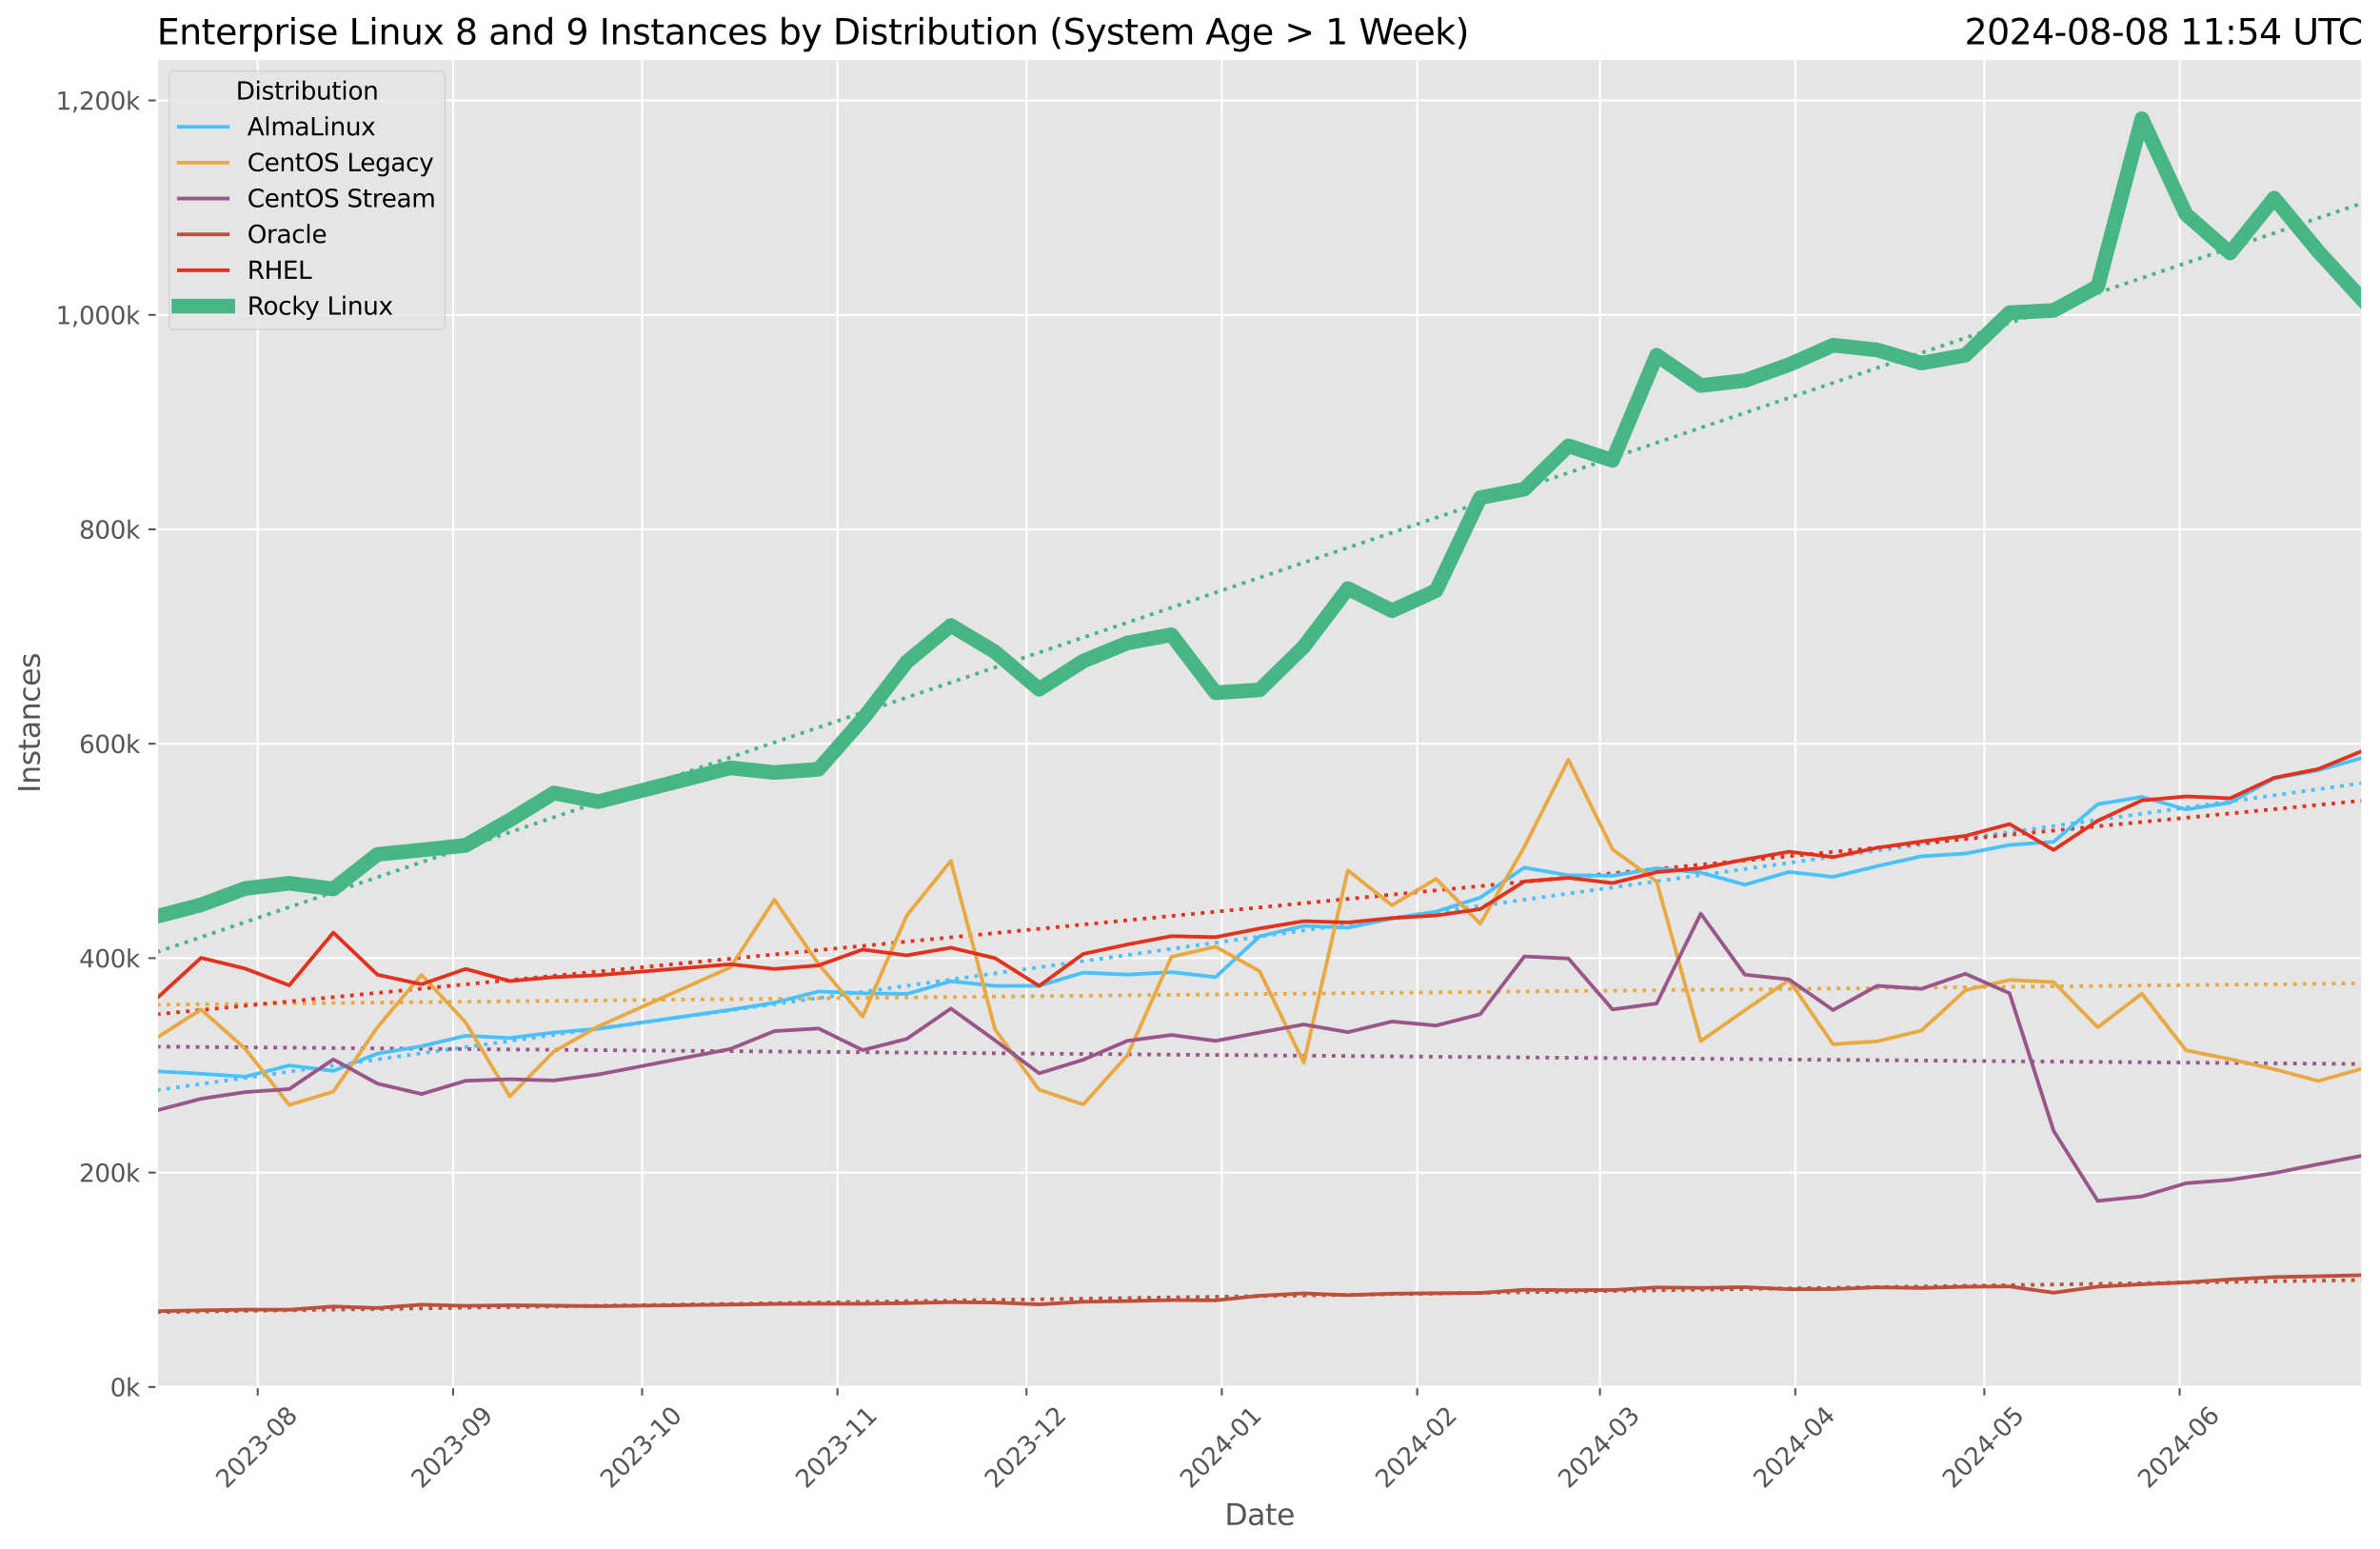 <?xml version="1.0" encoding="utf-8" standalone="no"?>
<!DOCTYPE svg PUBLIC "-//W3C//DTD SVG 1.1//EN"
  "http://www.w3.org/Graphics/SVG/1.1/DTD/svg11.dtd">
<svg xmlns:xlink="http://www.w3.org/1999/xlink" width="974.277pt" height="633.944pt" viewBox="0 0 974.277 633.944" xmlns="http://www.w3.org/2000/svg" version="1.1">
 <defs>
  <style type="text/css">*{stroke-linejoin: round; stroke-linecap: butt}</style>
 </defs>
 <g id="figure_1">
  <g id="patch_1">
   <path d="M 0 633.944 
L 974.277 633.944 
L 974.277 0 
L 0 0 
z
" style="fill: #ffffff"/>
  </g>
  <g id="axes_1">
   <g id="patch_2">
    <path d="M 64.233 567.742 
L 967.077 567.742 
L 967.077 24.142 
L 64.233 24.142 
z
" style="fill: #e5e5e5"/>
   </g>
   <g id="matplotlib.axis_1">
    <g id="xtick_1">
     <g id="line2d_1">
      <path d="M 105.505 567.742 
L 105.505 24.142 
" clip-path="url(#p57cbf77765)" style="fill: none; stroke: #ffffff; stroke-width: 0.8; stroke-linecap: square"/>
     </g>
     <g id="line2d_2">
      <defs>
       <path id="m4471fd3f95" d="M 0 0 
L 0 3.5 
" style="stroke: #555555; stroke-width: 0.8"/>
      </defs>
      <g>
       <use xlink:href="#m4471fd3f95" x="105.505" y="567.742" style="fill: #555555; stroke: #555555; stroke-width: 0.8"/>
      </g>
     </g>
     <g id="text_1">
      <!-- 2023-08 -->
      <g style="fill: #555555" transform="translate(92.684 609.66)rotate(-45)scale(0.1 -0.1)">
       <defs>
        <path id="DejaVuSans-32" d="M 1228 531 
L 3431 531 
L 3431 0 
L 469 0 
L 469 531 
Q 828 903 1448 1529 
Q 2069 2156 2228 2338 
Q 2531 2678 2651 2914 
Q 2772 3150 2772 3378 
Q 2772 3750 2511 3984 
Q 2250 4219 1831 4219 
Q 1534 4219 1204 4116 
Q 875 4013 500 3803 
L 500 4441 
Q 881 4594 1212 4672 
Q 1544 4750 1819 4750 
Q 2544 4750 2975 4387 
Q 3406 4025 3406 3419 
Q 3406 3131 3298 2873 
Q 3191 2616 2906 2266 
Q 2828 2175 2409 1742 
Q 1991 1309 1228 531 
z
" transform="scale(0.016)"/>
        <path id="DejaVuSans-30" d="M 2034 4250 
Q 1547 4250 1301 3770 
Q 1056 3291 1056 2328 
Q 1056 1369 1301 889 
Q 1547 409 2034 409 
Q 2525 409 2770 889 
Q 3016 1369 3016 2328 
Q 3016 3291 2770 3770 
Q 2525 4250 2034 4250 
z
M 2034 4750 
Q 2819 4750 3233 4129 
Q 3647 3509 3647 2328 
Q 3647 1150 3233 529 
Q 2819 -91 2034 -91 
Q 1250 -91 836 529 
Q 422 1150 422 2328 
Q 422 3509 836 4129 
Q 1250 4750 2034 4750 
z
" transform="scale(0.016)"/>
        <path id="DejaVuSans-33" d="M 2597 2516 
Q 3050 2419 3304 2112 
Q 3559 1806 3559 1356 
Q 3559 666 3084 287 
Q 2609 -91 1734 -91 
Q 1441 -91 1130 -33 
Q 819 25 488 141 
L 488 750 
Q 750 597 1062 519 
Q 1375 441 1716 441 
Q 2309 441 2620 675 
Q 2931 909 2931 1356 
Q 2931 1769 2642 2001 
Q 2353 2234 1838 2234 
L 1294 2234 
L 1294 2753 
L 1863 2753 
Q 2328 2753 2575 2939 
Q 2822 3125 2822 3475 
Q 2822 3834 2567 4026 
Q 2313 4219 1838 4219 
Q 1578 4219 1281 4162 
Q 984 4106 628 3988 
L 628 4550 
Q 988 4650 1302 4700 
Q 1616 4750 1894 4750 
Q 2613 4750 3031 4423 
Q 3450 4097 3450 3541 
Q 3450 3153 3228 2886 
Q 3006 2619 2597 2516 
z
" transform="scale(0.016)"/>
        <path id="DejaVuSans-2d" d="M 313 2009 
L 1997 2009 
L 1997 1497 
L 313 1497 
L 313 2009 
z
" transform="scale(0.016)"/>
        <path id="DejaVuSans-38" d="M 2034 2216 
Q 1584 2216 1326 1975 
Q 1069 1734 1069 1313 
Q 1069 891 1326 650 
Q 1584 409 2034 409 
Q 2484 409 2743 651 
Q 3003 894 3003 1313 
Q 3003 1734 2745 1975 
Q 2488 2216 2034 2216 
z
M 1403 2484 
Q 997 2584 770 2862 
Q 544 3141 544 3541 
Q 544 4100 942 4425 
Q 1341 4750 2034 4750 
Q 2731 4750 3128 4425 
Q 3525 4100 3525 3541 
Q 3525 3141 3298 2862 
Q 3072 2584 2669 2484 
Q 3125 2378 3379 2068 
Q 3634 1759 3634 1313 
Q 3634 634 3220 271 
Q 2806 -91 2034 -91 
Q 1263 -91 848 271 
Q 434 634 434 1313 
Q 434 1759 690 2068 
Q 947 2378 1403 2484 
z
M 1172 3481 
Q 1172 3119 1398 2916 
Q 1625 2713 2034 2713 
Q 2441 2713 2670 2916 
Q 2900 3119 2900 3481 
Q 2900 3844 2670 4047 
Q 2441 4250 2034 4250 
Q 1625 4250 1398 4047 
Q 1172 3844 1172 3481 
z
" transform="scale(0.016)"/>
       </defs>
       <use xlink:href="#DejaVuSans-32"/>
       <use xlink:href="#DejaVuSans-30" x="63.623"/>
       <use xlink:href="#DejaVuSans-32" x="127.246"/>
       <use xlink:href="#DejaVuSans-33" x="190.869"/>
       <use xlink:href="#DejaVuSans-2d" x="254.492"/>
       <use xlink:href="#DejaVuSans-30" x="290.576"/>
       <use xlink:href="#DejaVuSans-38" x="354.199"/>
      </g>
     </g>
    </g>
    <g id="xtick_2">
     <g id="line2d_3">
      <path d="M 185.472 567.742 
L 185.472 24.142 
" clip-path="url(#p57cbf77765)" style="fill: none; stroke: #ffffff; stroke-width: 0.8; stroke-linecap: square"/>
     </g>
     <g id="line2d_4">
      <g>
       <use xlink:href="#m4471fd3f95" x="185.472" y="567.742" style="fill: #555555; stroke: #555555; stroke-width: 0.8"/>
      </g>
     </g>
     <g id="text_2">
      <!-- 2023-09 -->
      <g style="fill: #555555" transform="translate(172.65 609.66)rotate(-45)scale(0.1 -0.1)">
       <defs>
        <path id="DejaVuSans-39" d="M 703 97 
L 703 672 
Q 941 559 1184 500 
Q 1428 441 1663 441 
Q 2288 441 2617 861 
Q 2947 1281 2994 2138 
Q 2813 1869 2534 1725 
Q 2256 1581 1919 1581 
Q 1219 1581 811 2004 
Q 403 2428 403 3163 
Q 403 3881 828 4315 
Q 1253 4750 1959 4750 
Q 2769 4750 3195 4129 
Q 3622 3509 3622 2328 
Q 3622 1225 3098 567 
Q 2575 -91 1691 -91 
Q 1453 -91 1209 -44 
Q 966 3 703 97 
z
M 1959 2075 
Q 2384 2075 2632 2365 
Q 2881 2656 2881 3163 
Q 2881 3666 2632 3958 
Q 2384 4250 1959 4250 
Q 1534 4250 1286 3958 
Q 1038 3666 1038 3163 
Q 1038 2656 1286 2365 
Q 1534 2075 1959 2075 
z
" transform="scale(0.016)"/>
       </defs>
       <use xlink:href="#DejaVuSans-32"/>
       <use xlink:href="#DejaVuSans-30" x="63.623"/>
       <use xlink:href="#DejaVuSans-32" x="127.246"/>
       <use xlink:href="#DejaVuSans-33" x="190.869"/>
       <use xlink:href="#DejaVuSans-2d" x="254.492"/>
       <use xlink:href="#DejaVuSans-30" x="290.576"/>
       <use xlink:href="#DejaVuSans-39" x="354.199"/>
      </g>
     </g>
    </g>
    <g id="xtick_3">
     <g id="line2d_5">
      <path d="M 262.858 567.742 
L 262.858 24.142 
" clip-path="url(#p57cbf77765)" style="fill: none; stroke: #ffffff; stroke-width: 0.8; stroke-linecap: square"/>
     </g>
     <g id="line2d_6">
      <g>
       <use xlink:href="#m4471fd3f95" x="262.858" y="567.742" style="fill: #555555; stroke: #555555; stroke-width: 0.8"/>
      </g>
     </g>
     <g id="text_3">
      <!-- 2023-10 -->
      <g style="fill: #555555" transform="translate(250.037 609.66)rotate(-45)scale(0.1 -0.1)">
       <defs>
        <path id="DejaVuSans-31" d="M 794 531 
L 1825 531 
L 1825 4091 
L 703 3866 
L 703 4441 
L 1819 4666 
L 2450 4666 
L 2450 531 
L 3481 531 
L 3481 0 
L 794 0 
L 794 531 
z
" transform="scale(0.016)"/>
       </defs>
       <use xlink:href="#DejaVuSans-32"/>
       <use xlink:href="#DejaVuSans-30" x="63.623"/>
       <use xlink:href="#DejaVuSans-32" x="127.246"/>
       <use xlink:href="#DejaVuSans-33" x="190.869"/>
       <use xlink:href="#DejaVuSans-2d" x="254.492"/>
       <use xlink:href="#DejaVuSans-31" x="290.576"/>
       <use xlink:href="#DejaVuSans-30" x="354.199"/>
      </g>
     </g>
    </g>
    <g id="xtick_4">
     <g id="line2d_7">
      <path d="M 342.824 567.742 
L 342.824 24.142 
" clip-path="url(#p57cbf77765)" style="fill: none; stroke: #ffffff; stroke-width: 0.8; stroke-linecap: square"/>
     </g>
     <g id="line2d_8">
      <g>
       <use xlink:href="#m4471fd3f95" x="342.824" y="567.742" style="fill: #555555; stroke: #555555; stroke-width: 0.8"/>
      </g>
     </g>
     <g id="text_4">
      <!-- 2023-11 -->
      <g style="fill: #555555" transform="translate(330.003 609.66)rotate(-45)scale(0.1 -0.1)">
       <use xlink:href="#DejaVuSans-32"/>
       <use xlink:href="#DejaVuSans-30" x="63.623"/>
       <use xlink:href="#DejaVuSans-32" x="127.246"/>
       <use xlink:href="#DejaVuSans-33" x="190.869"/>
       <use xlink:href="#DejaVuSans-2d" x="254.492"/>
       <use xlink:href="#DejaVuSans-31" x="290.576"/>
       <use xlink:href="#DejaVuSans-31" x="354.199"/>
      </g>
     </g>
    </g>
    <g id="xtick_5">
     <g id="line2d_9">
      <path d="M 420.211 567.742 
L 420.211 24.142 
" clip-path="url(#p57cbf77765)" style="fill: none; stroke: #ffffff; stroke-width: 0.8; stroke-linecap: square"/>
     </g>
     <g id="line2d_10">
      <g>
       <use xlink:href="#m4471fd3f95" x="420.211" y="567.742" style="fill: #555555; stroke: #555555; stroke-width: 0.8"/>
      </g>
     </g>
     <g id="text_5">
      <!-- 2023-12 -->
      <g style="fill: #555555" transform="translate(407.39 609.66)rotate(-45)scale(0.1 -0.1)">
       <use xlink:href="#DejaVuSans-32"/>
       <use xlink:href="#DejaVuSans-30" x="63.623"/>
       <use xlink:href="#DejaVuSans-32" x="127.246"/>
       <use xlink:href="#DejaVuSans-33" x="190.869"/>
       <use xlink:href="#DejaVuSans-2d" x="254.492"/>
       <use xlink:href="#DejaVuSans-31" x="290.576"/>
       <use xlink:href="#DejaVuSans-32" x="354.199"/>
      </g>
     </g>
    </g>
    <g id="xtick_6">
     <g id="line2d_11">
      <path d="M 500.177 567.742 
L 500.177 24.142 
" clip-path="url(#p57cbf77765)" style="fill: none; stroke: #ffffff; stroke-width: 0.8; stroke-linecap: square"/>
     </g>
     <g id="line2d_12">
      <g>
       <use xlink:href="#m4471fd3f95" x="500.177" y="567.742" style="fill: #555555; stroke: #555555; stroke-width: 0.8"/>
      </g>
     </g>
     <g id="text_6">
      <!-- 2024-01 -->
      <g style="fill: #555555" transform="translate(487.356 609.66)rotate(-45)scale(0.1 -0.1)">
       <defs>
        <path id="DejaVuSans-34" d="M 2419 4116 
L 825 1625 
L 2419 1625 
L 2419 4116 
z
M 2253 4666 
L 3047 4666 
L 3047 1625 
L 3713 1625 
L 3713 1100 
L 3047 1100 
L 3047 0 
L 2419 0 
L 2419 1100 
L 313 1100 
L 313 1709 
L 2253 4666 
z
" transform="scale(0.016)"/>
       </defs>
       <use xlink:href="#DejaVuSans-32"/>
       <use xlink:href="#DejaVuSans-30" x="63.623"/>
       <use xlink:href="#DejaVuSans-32" x="127.246"/>
       <use xlink:href="#DejaVuSans-34" x="190.869"/>
       <use xlink:href="#DejaVuSans-2d" x="254.492"/>
       <use xlink:href="#DejaVuSans-30" x="290.576"/>
       <use xlink:href="#DejaVuSans-31" x="354.199"/>
      </g>
     </g>
    </g>
    <g id="xtick_7">
     <g id="line2d_13">
      <path d="M 580.143 567.742 
L 580.143 24.142 
" clip-path="url(#p57cbf77765)" style="fill: none; stroke: #ffffff; stroke-width: 0.8; stroke-linecap: square"/>
     </g>
     <g id="line2d_14">
      <g>
       <use xlink:href="#m4471fd3f95" x="580.143" y="567.742" style="fill: #555555; stroke: #555555; stroke-width: 0.8"/>
      </g>
     </g>
     <g id="text_7">
      <!-- 2024-02 -->
      <g style="fill: #555555" transform="translate(567.322 609.66)rotate(-45)scale(0.1 -0.1)">
       <use xlink:href="#DejaVuSans-32"/>
       <use xlink:href="#DejaVuSans-30" x="63.623"/>
       <use xlink:href="#DejaVuSans-32" x="127.246"/>
       <use xlink:href="#DejaVuSans-34" x="190.869"/>
       <use xlink:href="#DejaVuSans-2d" x="254.492"/>
       <use xlink:href="#DejaVuSans-30" x="290.576"/>
       <use xlink:href="#DejaVuSans-32" x="354.199"/>
      </g>
     </g>
    </g>
    <g id="xtick_8">
     <g id="line2d_15">
      <path d="M 654.95 567.742 
L 654.95 24.142 
" clip-path="url(#p57cbf77765)" style="fill: none; stroke: #ffffff; stroke-width: 0.8; stroke-linecap: square"/>
     </g>
     <g id="line2d_16">
      <g>
       <use xlink:href="#m4471fd3f95" x="654.95" y="567.742" style="fill: #555555; stroke: #555555; stroke-width: 0.8"/>
      </g>
     </g>
     <g id="text_8">
      <!-- 2024-03 -->
      <g style="fill: #555555" transform="translate(642.129 609.66)rotate(-45)scale(0.1 -0.1)">
       <use xlink:href="#DejaVuSans-32"/>
       <use xlink:href="#DejaVuSans-30" x="63.623"/>
       <use xlink:href="#DejaVuSans-32" x="127.246"/>
       <use xlink:href="#DejaVuSans-34" x="190.869"/>
       <use xlink:href="#DejaVuSans-2d" x="254.492"/>
       <use xlink:href="#DejaVuSans-30" x="290.576"/>
       <use xlink:href="#DejaVuSans-33" x="354.199"/>
      </g>
     </g>
    </g>
    <g id="xtick_9">
     <g id="line2d_17">
      <path d="M 734.917 567.742 
L 734.917 24.142 
" clip-path="url(#p57cbf77765)" style="fill: none; stroke: #ffffff; stroke-width: 0.8; stroke-linecap: square"/>
     </g>
     <g id="line2d_18">
      <g>
       <use xlink:href="#m4471fd3f95" x="734.917" y="567.742" style="fill: #555555; stroke: #555555; stroke-width: 0.8"/>
      </g>
     </g>
     <g id="text_9">
      <!-- 2024-04 -->
      <g style="fill: #555555" transform="translate(722.095 609.66)rotate(-45)scale(0.1 -0.1)">
       <use xlink:href="#DejaVuSans-32"/>
       <use xlink:href="#DejaVuSans-30" x="63.623"/>
       <use xlink:href="#DejaVuSans-32" x="127.246"/>
       <use xlink:href="#DejaVuSans-34" x="190.869"/>
       <use xlink:href="#DejaVuSans-2d" x="254.492"/>
       <use xlink:href="#DejaVuSans-30" x="290.576"/>
       <use xlink:href="#DejaVuSans-34" x="354.199"/>
      </g>
     </g>
    </g>
    <g id="xtick_10">
     <g id="line2d_19">
      <path d="M 812.303 567.742 
L 812.303 24.142 
" clip-path="url(#p57cbf77765)" style="fill: none; stroke: #ffffff; stroke-width: 0.8; stroke-linecap: square"/>
     </g>
     <g id="line2d_20">
      <g>
       <use xlink:href="#m4471fd3f95" x="812.303" y="567.742" style="fill: #555555; stroke: #555555; stroke-width: 0.8"/>
      </g>
     </g>
     <g id="text_10">
      <!-- 2024-05 -->
      <g style="fill: #555555" transform="translate(799.482 609.66)rotate(-45)scale(0.1 -0.1)">
       <defs>
        <path id="DejaVuSans-35" d="M 691 4666 
L 3169 4666 
L 3169 4134 
L 1269 4134 
L 1269 2991 
Q 1406 3038 1543 3061 
Q 1681 3084 1819 3084 
Q 2600 3084 3056 2656 
Q 3513 2228 3513 1497 
Q 3513 744 3044 326 
Q 2575 -91 1722 -91 
Q 1428 -91 1123 -41 
Q 819 9 494 109 
L 494 744 
Q 775 591 1075 516 
Q 1375 441 1709 441 
Q 2250 441 2565 725 
Q 2881 1009 2881 1497 
Q 2881 1984 2565 2268 
Q 2250 2553 1709 2553 
Q 1456 2553 1204 2497 
Q 953 2441 691 2322 
L 691 4666 
z
" transform="scale(0.016)"/>
       </defs>
       <use xlink:href="#DejaVuSans-32"/>
       <use xlink:href="#DejaVuSans-30" x="63.623"/>
       <use xlink:href="#DejaVuSans-32" x="127.246"/>
       <use xlink:href="#DejaVuSans-34" x="190.869"/>
       <use xlink:href="#DejaVuSans-2d" x="254.492"/>
       <use xlink:href="#DejaVuSans-30" x="290.576"/>
       <use xlink:href="#DejaVuSans-35" x="354.199"/>
      </g>
     </g>
    </g>
    <g id="xtick_11">
     <g id="line2d_21">
      <path d="M 892.269 567.742 
L 892.269 24.142 
" clip-path="url(#p57cbf77765)" style="fill: none; stroke: #ffffff; stroke-width: 0.8; stroke-linecap: square"/>
     </g>
     <g id="line2d_22">
      <g>
       <use xlink:href="#m4471fd3f95" x="892.269" y="567.742" style="fill: #555555; stroke: #555555; stroke-width: 0.8"/>
      </g>
     </g>
     <g id="text_11">
      <!-- 2024-06 -->
      <g style="fill: #555555" transform="translate(879.448 609.66)rotate(-45)scale(0.1 -0.1)">
       <defs>
        <path id="DejaVuSans-36" d="M 2113 2584 
Q 1688 2584 1439 2293 
Q 1191 2003 1191 1497 
Q 1191 994 1439 701 
Q 1688 409 2113 409 
Q 2538 409 2786 701 
Q 3034 994 3034 1497 
Q 3034 2003 2786 2293 
Q 2538 2584 2113 2584 
z
M 3366 4563 
L 3366 3988 
Q 3128 4100 2886 4159 
Q 2644 4219 2406 4219 
Q 1781 4219 1451 3797 
Q 1122 3375 1075 2522 
Q 1259 2794 1537 2939 
Q 1816 3084 2150 3084 
Q 2853 3084 3261 2657 
Q 3669 2231 3669 1497 
Q 3669 778 3244 343 
Q 2819 -91 2113 -91 
Q 1303 -91 875 529 
Q 447 1150 447 2328 
Q 447 3434 972 4092 
Q 1497 4750 2381 4750 
Q 2619 4750 2861 4703 
Q 3103 4656 3366 4563 
z
" transform="scale(0.016)"/>
       </defs>
       <use xlink:href="#DejaVuSans-32"/>
       <use xlink:href="#DejaVuSans-30" x="63.623"/>
       <use xlink:href="#DejaVuSans-32" x="127.246"/>
       <use xlink:href="#DejaVuSans-34" x="190.869"/>
       <use xlink:href="#DejaVuSans-2d" x="254.492"/>
       <use xlink:href="#DejaVuSans-30" x="290.576"/>
       <use xlink:href="#DejaVuSans-36" x="354.199"/>
      </g>
     </g>
    </g>
    <g id="text_12">
     <!-- Date -->
     <g style="fill: #555555" transform="translate(501.314 624.248)scale(0.12 -0.12)">
      <defs>
       <path id="DejaVuSans-44" d="M 1259 4147 
L 1259 519 
L 2022 519 
Q 2988 519 3436 956 
Q 3884 1394 3884 2338 
Q 3884 3275 3436 3711 
Q 2988 4147 2022 4147 
L 1259 4147 
z
M 628 4666 
L 1925 4666 
Q 3281 4666 3915 4102 
Q 4550 3538 4550 2338 
Q 4550 1131 3912 565 
Q 3275 0 1925 0 
L 628 0 
L 628 4666 
z
" transform="scale(0.016)"/>
       <path id="DejaVuSans-61" d="M 2194 1759 
Q 1497 1759 1228 1600 
Q 959 1441 959 1056 
Q 959 750 1161 570 
Q 1363 391 1709 391 
Q 2188 391 2477 730 
Q 2766 1069 2766 1631 
L 2766 1759 
L 2194 1759 
z
M 3341 1997 
L 3341 0 
L 2766 0 
L 2766 531 
Q 2569 213 2275 61 
Q 1981 -91 1556 -91 
Q 1019 -91 701 211 
Q 384 513 384 1019 
Q 384 1609 779 1909 
Q 1175 2209 1959 2209 
L 2766 2209 
L 2766 2266 
Q 2766 2663 2505 2880 
Q 2244 3097 1772 3097 
Q 1472 3097 1187 3025 
Q 903 2953 641 2809 
L 641 3341 
Q 956 3463 1253 3523 
Q 1550 3584 1831 3584 
Q 2591 3584 2966 3190 
Q 3341 2797 3341 1997 
z
" transform="scale(0.016)"/>
       <path id="DejaVuSans-74" d="M 1172 4494 
L 1172 3500 
L 2356 3500 
L 2356 3053 
L 1172 3053 
L 1172 1153 
Q 1172 725 1289 603 
Q 1406 481 1766 481 
L 2356 481 
L 2356 0 
L 1766 0 
Q 1100 0 847 248 
Q 594 497 594 1153 
L 594 3053 
L 172 3053 
L 172 3500 
L 594 3500 
L 594 4494 
L 1172 4494 
z
" transform="scale(0.016)"/>
       <path id="DejaVuSans-65" d="M 3597 1894 
L 3597 1613 
L 953 1613 
Q 991 1019 1311 708 
Q 1631 397 2203 397 
Q 2534 397 2845 478 
Q 3156 559 3463 722 
L 3463 178 
Q 3153 47 2828 -22 
Q 2503 -91 2169 -91 
Q 1331 -91 842 396 
Q 353 884 353 1716 
Q 353 2575 817 3079 
Q 1281 3584 2069 3584 
Q 2775 3584 3186 3129 
Q 3597 2675 3597 1894 
z
M 3022 2063 
Q 3016 2534 2758 2815 
Q 2500 3097 2075 3097 
Q 1594 3097 1305 2825 
Q 1016 2553 972 2059 
L 3022 2063 
z
" transform="scale(0.016)"/>
      </defs>
      <use xlink:href="#DejaVuSans-44"/>
      <use xlink:href="#DejaVuSans-61" x="77.002"/>
      <use xlink:href="#DejaVuSans-74" x="138.281"/>
      <use xlink:href="#DejaVuSans-65" x="177.49"/>
     </g>
    </g>
   </g>
   <g id="matplotlib.axis_2">
    <g id="ytick_1">
     <g id="line2d_23">
      <path d="M 64.233 567.742 
L 967.077 567.742 
" clip-path="url(#p57cbf77765)" style="fill: none; stroke: #ffffff; stroke-width: 0.8; stroke-linecap: square"/>
     </g>
     <g id="line2d_24">
      <defs>
       <path id="m90db42899e" d="M 0 0 
L -3.5 0 
" style="stroke: #555555; stroke-width: 0.8"/>
      </defs>
      <g>
       <use xlink:href="#m90db42899e" x="64.233" y="567.742" style="fill: #555555; stroke: #555555; stroke-width: 0.8"/>
      </g>
     </g>
     <g id="text_13">
      <!-- 0k -->
      <g style="fill: #555555" transform="translate(45.079 571.541)scale(0.1 -0.1)">
       <defs>
        <path id="DejaVuSans-6b" d="M 581 4863 
L 1159 4863 
L 1159 1991 
L 2875 3500 
L 3609 3500 
L 1753 1863 
L 3688 0 
L 2938 0 
L 1159 1709 
L 1159 0 
L 581 0 
L 581 4863 
z
" transform="scale(0.016)"/>
       </defs>
       <use xlink:href="#DejaVuSans-30"/>
       <use xlink:href="#DejaVuSans-6b" x="63.623"/>
      </g>
     </g>
    </g>
    <g id="ytick_2">
     <g id="line2d_25">
      <path d="M 64.233 479.972 
L 967.077 479.972 
" clip-path="url(#p57cbf77765)" style="fill: none; stroke: #ffffff; stroke-width: 0.8; stroke-linecap: square"/>
     </g>
     <g id="line2d_26">
      <g>
       <use xlink:href="#m90db42899e" x="64.233" y="479.972" style="fill: #555555; stroke: #555555; stroke-width: 0.8"/>
      </g>
     </g>
     <g id="text_14">
      <!-- 200k -->
      <g style="fill: #555555" transform="translate(32.354 483.771)scale(0.1 -0.1)">
       <use xlink:href="#DejaVuSans-32"/>
       <use xlink:href="#DejaVuSans-30" x="63.623"/>
       <use xlink:href="#DejaVuSans-30" x="127.246"/>
       <use xlink:href="#DejaVuSans-6b" x="190.869"/>
      </g>
     </g>
    </g>
    <g id="ytick_3">
     <g id="line2d_27">
      <path d="M 64.233 392.203 
L 967.077 392.203 
" clip-path="url(#p57cbf77765)" style="fill: none; stroke: #ffffff; stroke-width: 0.8; stroke-linecap: square"/>
     </g>
     <g id="line2d_28">
      <g>
       <use xlink:href="#m90db42899e" x="64.233" y="392.203" style="fill: #555555; stroke: #555555; stroke-width: 0.8"/>
      </g>
     </g>
     <g id="text_15">
      <!-- 400k -->
      <g style="fill: #555555" transform="translate(32.354 396.002)scale(0.1 -0.1)">
       <use xlink:href="#DejaVuSans-34"/>
       <use xlink:href="#DejaVuSans-30" x="63.623"/>
       <use xlink:href="#DejaVuSans-30" x="127.246"/>
       <use xlink:href="#DejaVuSans-6b" x="190.869"/>
      </g>
     </g>
    </g>
    <g id="ytick_4">
     <g id="line2d_29">
      <path d="M 64.233 304.433 
L 967.077 304.433 
" clip-path="url(#p57cbf77765)" style="fill: none; stroke: #ffffff; stroke-width: 0.8; stroke-linecap: square"/>
     </g>
     <g id="line2d_30">
      <g>
       <use xlink:href="#m90db42899e" x="64.233" y="304.433" style="fill: #555555; stroke: #555555; stroke-width: 0.8"/>
      </g>
     </g>
     <g id="text_16">
      <!-- 600k -->
      <g style="fill: #555555" transform="translate(32.354 308.232)scale(0.1 -0.1)">
       <use xlink:href="#DejaVuSans-36"/>
       <use xlink:href="#DejaVuSans-30" x="63.623"/>
       <use xlink:href="#DejaVuSans-30" x="127.246"/>
       <use xlink:href="#DejaVuSans-6b" x="190.869"/>
      </g>
     </g>
    </g>
    <g id="ytick_5">
     <g id="line2d_31">
      <path d="M 64.233 216.663 
L 967.077 216.663 
" clip-path="url(#p57cbf77765)" style="fill: none; stroke: #ffffff; stroke-width: 0.8; stroke-linecap: square"/>
     </g>
     <g id="line2d_32">
      <g>
       <use xlink:href="#m90db42899e" x="64.233" y="216.663" style="fill: #555555; stroke: #555555; stroke-width: 0.8"/>
      </g>
     </g>
     <g id="text_17">
      <!-- 800k -->
      <g style="fill: #555555" transform="translate(32.354 220.463)scale(0.1 -0.1)">
       <use xlink:href="#DejaVuSans-38"/>
       <use xlink:href="#DejaVuSans-30" x="63.623"/>
       <use xlink:href="#DejaVuSans-30" x="127.246"/>
       <use xlink:href="#DejaVuSans-6b" x="190.869"/>
      </g>
     </g>
    </g>
    <g id="ytick_6">
     <g id="line2d_33">
      <path d="M 64.233 128.894 
L 967.077 128.894 
" clip-path="url(#p57cbf77765)" style="fill: none; stroke: #ffffff; stroke-width: 0.8; stroke-linecap: square"/>
     </g>
     <g id="line2d_34">
      <g>
       <use xlink:href="#m90db42899e" x="64.233" y="128.894" style="fill: #555555; stroke: #555555; stroke-width: 0.8"/>
      </g>
     </g>
     <g id="text_18">
      <!-- 1,000k -->
      <g style="fill: #555555" transform="translate(22.814 132.693)scale(0.1 -0.1)">
       <defs>
        <path id="DejaVuSans-2c" d="M 750 794 
L 1409 794 
L 1409 256 
L 897 -744 
L 494 -744 
L 750 256 
L 750 794 
z
" transform="scale(0.016)"/>
       </defs>
       <use xlink:href="#DejaVuSans-31"/>
       <use xlink:href="#DejaVuSans-2c" x="63.623"/>
       <use xlink:href="#DejaVuSans-30" x="95.41"/>
       <use xlink:href="#DejaVuSans-30" x="159.033"/>
       <use xlink:href="#DejaVuSans-30" x="222.656"/>
       <use xlink:href="#DejaVuSans-6b" x="286.279"/>
      </g>
     </g>
    </g>
    <g id="ytick_7">
     <g id="line2d_35">
      <path d="M 64.233 41.124 
L 967.077 41.124 
" clip-path="url(#p57cbf77765)" style="fill: none; stroke: #ffffff; stroke-width: 0.8; stroke-linecap: square"/>
     </g>
     <g id="line2d_36">
      <g>
       <use xlink:href="#m90db42899e" x="64.233" y="41.124" style="fill: #555555; stroke: #555555; stroke-width: 0.8"/>
      </g>
     </g>
     <g id="text_19">
      <!-- 1,200k -->
      <g style="fill: #555555" transform="translate(22.814 44.924)scale(0.1 -0.1)">
       <use xlink:href="#DejaVuSans-31"/>
       <use xlink:href="#DejaVuSans-2c" x="63.623"/>
       <use xlink:href="#DejaVuSans-32" x="95.41"/>
       <use xlink:href="#DejaVuSans-30" x="159.033"/>
       <use xlink:href="#DejaVuSans-30" x="222.656"/>
       <use xlink:href="#DejaVuSans-6b" x="286.279"/>
      </g>
     </g>
    </g>
    <g id="text_20">
     <!-- Instances -->
     <g style="fill: #555555" transform="translate(16.318 324.588)rotate(-90)scale(0.12 -0.12)">
      <defs>
       <path id="DejaVuSans-49" d="M 628 4666 
L 1259 4666 
L 1259 0 
L 628 0 
L 628 4666 
z
" transform="scale(0.016)"/>
       <path id="DejaVuSans-6e" d="M 3513 2113 
L 3513 0 
L 2938 0 
L 2938 2094 
Q 2938 2591 2744 2837 
Q 2550 3084 2163 3084 
Q 1697 3084 1428 2787 
Q 1159 2491 1159 1978 
L 1159 0 
L 581 0 
L 581 3500 
L 1159 3500 
L 1159 2956 
Q 1366 3272 1645 3428 
Q 1925 3584 2291 3584 
Q 2894 3584 3203 3211 
Q 3513 2838 3513 2113 
z
" transform="scale(0.016)"/>
       <path id="DejaVuSans-73" d="M 2834 3397 
L 2834 2853 
Q 2591 2978 2328 3040 
Q 2066 3103 1784 3103 
Q 1356 3103 1142 2972 
Q 928 2841 928 2578 
Q 928 2378 1081 2264 
Q 1234 2150 1697 2047 
L 1894 2003 
Q 2506 1872 2764 1633 
Q 3022 1394 3022 966 
Q 3022 478 2636 193 
Q 2250 -91 1575 -91 
Q 1294 -91 989 -36 
Q 684 19 347 128 
L 347 722 
Q 666 556 975 473 
Q 1284 391 1588 391 
Q 1994 391 2212 530 
Q 2431 669 2431 922 
Q 2431 1156 2273 1281 
Q 2116 1406 1581 1522 
L 1381 1569 
Q 847 1681 609 1914 
Q 372 2147 372 2553 
Q 372 3047 722 3315 
Q 1072 3584 1716 3584 
Q 2034 3584 2315 3537 
Q 2597 3491 2834 3397 
z
" transform="scale(0.016)"/>
       <path id="DejaVuSans-63" d="M 3122 3366 
L 3122 2828 
Q 2878 2963 2633 3030 
Q 2388 3097 2138 3097 
Q 1578 3097 1268 2742 
Q 959 2388 959 1747 
Q 959 1106 1268 751 
Q 1578 397 2138 397 
Q 2388 397 2633 464 
Q 2878 531 3122 666 
L 3122 134 
Q 2881 22 2623 -34 
Q 2366 -91 2075 -91 
Q 1284 -91 818 406 
Q 353 903 353 1747 
Q 353 2603 823 3093 
Q 1294 3584 2113 3584 
Q 2378 3584 2631 3529 
Q 2884 3475 3122 3366 
z
" transform="scale(0.016)"/>
      </defs>
      <use xlink:href="#DejaVuSans-49"/>
      <use xlink:href="#DejaVuSans-6e" x="29.492"/>
      <use xlink:href="#DejaVuSans-73" x="92.871"/>
      <use xlink:href="#DejaVuSans-74" x="144.971"/>
      <use xlink:href="#DejaVuSans-61" x="184.18"/>
      <use xlink:href="#DejaVuSans-6e" x="245.459"/>
      <use xlink:href="#DejaVuSans-63" x="308.838"/>
      <use xlink:href="#DejaVuSans-65" x="363.818"/>
      <use xlink:href="#DejaVuSans-73" x="425.342"/>
     </g>
    </g>
   </g>
   <g id="line2d_37">
    <path d="M 64.233 446.227 
L 73.352 444.958 
L 82.472 443.688 
L 91.591 442.418 
L 100.711 441.148 
L 109.831 439.878 
L 118.95 438.608 
L 128.07 437.339 
L 137.19 436.069 
L 146.309 434.799 
L 155.429 433.529 
L 164.548 432.259 
L 173.668 430.99 
L 182.788 429.72 
L 191.907 428.45 
L 201.027 427.18 
L 210.147 425.91 
L 219.266 424.641 
L 228.386 423.371 
L 237.506 422.101 
L 246.625 420.831 
L 255.745 419.561 
L 264.865 418.292 
L 273.984 417.022 
L 283.104 415.752 
L 292.223 414.482 
L 301.343 413.212 
L 310.463 411.943 
L 319.582 410.673 
L 328.702 409.403 
L 337.822 408.133 
L 346.941 406.863 
L 356.061 405.594 
L 365.18 404.324 
L 374.3 403.054 
L 383.42 401.784 
L 392.539 400.514 
L 401.659 399.244 
L 410.779 397.975 
L 419.898 396.705 
L 429.018 395.435 
L 438.138 394.165 
L 447.257 392.895 
L 456.377 391.626 
L 465.497 390.356 
L 474.616 389.086 
L 483.736 387.816 
L 492.855 386.546 
L 501.975 385.277 
L 511.095 384.007 
L 520.214 382.737 
L 529.334 381.467 
L 538.454 380.197 
L 547.573 378.928 
L 556.693 377.658 
L 565.812 376.388 
L 574.932 375.118 
L 584.052 373.848 
L 593.171 372.579 
L 602.291 371.309 
L 611.411 370.039 
L 620.53 368.769 
L 629.65 367.499 
L 638.77 366.23 
L 647.889 364.96 
L 657.009 363.69 
L 666.129 362.42 
L 675.248 361.15 
L 684.368 359.881 
L 693.487 358.611 
L 702.607 357.341 
L 711.727 356.071 
L 720.846 354.801 
L 729.966 353.531 
L 739.086 352.262 
L 748.205 350.992 
L 757.325 349.722 
L 766.444 348.452 
L 775.564 347.182 
L 784.684 345.913 
L 793.803 344.643 
L 802.923 343.373 
L 812.043 342.103 
L 821.162 340.833 
L 830.282 339.564 
L 839.402 338.294 
L 848.521 337.024 
L 857.641 335.754 
L 866.76 334.484 
L 875.88 333.215 
L 885 331.945 
L 894.119 330.675 
L 903.239 329.405 
L 912.359 328.135 
L 921.478 326.866 
L 930.598 325.596 
L 939.718 324.326 
L 948.837 323.056 
L 957.957 321.786 
L 967.077 320.517 
" clip-path="url(#p57cbf77765)" style="fill: none; stroke-dasharray: 1.5,2.475; stroke-dashoffset: 0; stroke: #4ac1fa; stroke-width: 1.5"/>
   </g>
   <g id="line2d_38">
    <path d="M 64.233 411.258 
L 73.352 411.17 
L 82.472 411.082 
L 91.591 410.994 
L 100.711 410.906 
L 109.831 410.818 
L 118.95 410.73 
L 128.07 410.642 
L 137.19 410.554 
L 146.309 410.466 
L 155.429 410.377 
L 164.548 410.289 
L 173.668 410.201 
L 182.788 410.113 
L 191.907 410.025 
L 201.027 409.937 
L 210.147 409.849 
L 219.266 409.761 
L 228.386 409.673 
L 237.506 409.585 
L 246.625 409.496 
L 255.745 409.408 
L 264.865 409.32 
L 273.984 409.232 
L 283.104 409.144 
L 292.223 409.056 
L 301.343 408.968 
L 310.463 408.88 
L 319.582 408.792 
L 328.702 408.704 
L 337.822 408.615 
L 346.941 408.527 
L 356.061 408.439 
L 365.18 408.351 
L 374.3 408.263 
L 383.42 408.175 
L 392.539 408.087 
L 401.659 407.999 
L 410.779 407.911 
L 419.898 407.823 
L 429.018 407.734 
L 438.138 407.646 
L 447.257 407.558 
L 456.377 407.47 
L 465.497 407.382 
L 474.616 407.294 
L 483.736 407.206 
L 492.855 407.118 
L 501.975 407.03 
L 511.095 406.942 
L 520.214 406.853 
L 529.334 406.765 
L 538.454 406.677 
L 547.573 406.589 
L 556.693 406.501 
L 565.812 406.413 
L 574.932 406.325 
L 584.052 406.237 
L 593.171 406.149 
L 602.291 406.061 
L 611.411 405.972 
L 620.53 405.884 
L 629.65 405.796 
L 638.77 405.708 
L 647.889 405.62 
L 657.009 405.532 
L 666.129 405.444 
L 675.248 405.356 
L 684.368 405.268 
L 693.487 405.18 
L 702.607 405.091 
L 711.727 405.003 
L 720.846 404.915 
L 729.966 404.827 
L 739.086 404.739 
L 748.205 404.651 
L 757.325 404.563 
L 766.444 404.475 
L 775.564 404.387 
L 784.684 404.299 
L 793.803 404.21 
L 802.923 404.122 
L 812.043 404.034 
L 821.162 403.946 
L 830.282 403.858 
L 839.402 403.77 
L 848.521 403.682 
L 857.641 403.594 
L 866.76 403.506 
L 875.88 403.418 
L 885 403.329 
L 894.119 403.241 
L 903.239 403.153 
L 912.359 403.065 
L 921.478 402.977 
L 930.598 402.889 
L 939.718 402.801 
L 948.837 402.713 
L 957.957 402.625 
L 967.077 402.537 
" clip-path="url(#p57cbf77765)" style="fill: none; stroke-dasharray: 1.5,2.475; stroke-dashoffset: 0; stroke: #e9a942; stroke-width: 1.5"/>
   </g>
   <g id="line2d_39">
    <path d="M 64.233 428.429 
L 73.352 428.5 
L 82.472 428.572 
L 91.591 428.644 
L 100.711 428.716 
L 109.831 428.788 
L 118.95 428.859 
L 128.07 428.931 
L 137.19 429.003 
L 146.309 429.075 
L 155.429 429.147 
L 164.548 429.218 
L 173.668 429.29 
L 182.788 429.362 
L 191.907 429.434 
L 201.027 429.506 
L 210.147 429.577 
L 219.266 429.649 
L 228.386 429.721 
L 237.506 429.793 
L 246.625 429.865 
L 255.745 429.936 
L 264.865 430.008 
L 273.984 430.08 
L 283.104 430.152 
L 292.223 430.223 
L 301.343 430.295 
L 310.463 430.367 
L 319.582 430.439 
L 328.702 430.511 
L 337.822 430.582 
L 346.941 430.654 
L 356.061 430.726 
L 365.18 430.798 
L 374.3 430.87 
L 383.42 430.941 
L 392.539 431.013 
L 401.659 431.085 
L 410.779 431.157 
L 419.898 431.229 
L 429.018 431.3 
L 438.138 431.372 
L 447.257 431.444 
L 456.377 431.516 
L 465.497 431.588 
L 474.616 431.659 
L 483.736 431.731 
L 492.855 431.803 
L 501.975 431.875 
L 511.095 431.947 
L 520.214 432.018 
L 529.334 432.09 
L 538.454 432.162 
L 547.573 432.234 
L 556.693 432.306 
L 565.812 432.377 
L 574.932 432.449 
L 584.052 432.521 
L 593.171 432.593 
L 602.291 432.665 
L 611.411 432.736 
L 620.53 432.808 
L 629.65 432.88 
L 638.77 432.952 
L 647.889 433.024 
L 657.009 433.095 
L 666.129 433.167 
L 675.248 433.239 
L 684.368 433.311 
L 693.487 433.382 
L 702.607 433.454 
L 711.727 433.526 
L 720.846 433.598 
L 729.966 433.67 
L 739.086 433.741 
L 748.205 433.813 
L 757.325 433.885 
L 766.444 433.957 
L 775.564 434.029 
L 784.684 434.1 
L 793.803 434.172 
L 802.923 434.244 
L 812.043 434.316 
L 821.162 434.388 
L 830.282 434.459 
L 839.402 434.531 
L 848.521 434.603 
L 857.641 434.675 
L 866.76 434.747 
L 875.88 434.818 
L 885 434.89 
L 894.119 434.962 
L 903.239 435.034 
L 912.359 435.106 
L 921.478 435.177 
L 930.598 435.249 
L 939.718 435.321 
L 948.837 435.393 
L 957.957 435.465 
L 967.077 435.536 
" clip-path="url(#p57cbf77765)" style="fill: none; stroke-dasharray: 1.5,2.475; stroke-dashoffset: 0; stroke: #9a5689; stroke-width: 1.5"/>
   </g>
   <g id="line2d_40">
    <path d="M 64.233 537.122 
L 73.352 536.989 
L 82.472 536.856 
L 91.591 536.723 
L 100.711 536.59 
L 109.831 536.457 
L 118.95 536.324 
L 128.07 536.191 
L 137.19 536.058 
L 146.309 535.925 
L 155.429 535.792 
L 164.548 535.659 
L 173.668 535.526 
L 182.788 535.393 
L 191.907 535.26 
L 201.027 535.127 
L 210.147 534.994 
L 219.266 534.861 
L 228.386 534.728 
L 237.506 534.595 
L 246.625 534.462 
L 255.745 534.33 
L 264.865 534.197 
L 273.984 534.064 
L 283.104 533.931 
L 292.223 533.798 
L 301.343 533.665 
L 310.463 533.532 
L 319.582 533.399 
L 328.702 533.266 
L 337.822 533.133 
L 346.941 533 
L 356.061 532.867 
L 365.18 532.734 
L 374.3 532.601 
L 383.42 532.468 
L 392.539 532.335 
L 401.659 532.202 
L 410.779 532.069 
L 419.898 531.936 
L 429.018 531.803 
L 438.138 531.67 
L 447.257 531.537 
L 456.377 531.404 
L 465.497 531.271 
L 474.616 531.138 
L 483.736 531.005 
L 492.855 530.872 
L 501.975 530.739 
L 511.095 530.606 
L 520.214 530.473 
L 529.334 530.34 
L 538.454 530.207 
L 547.573 530.075 
L 556.693 529.942 
L 565.812 529.809 
L 574.932 529.676 
L 584.052 529.543 
L 593.171 529.41 
L 602.291 529.277 
L 611.411 529.144 
L 620.53 529.011 
L 629.65 528.878 
L 638.77 528.745 
L 647.889 528.612 
L 657.009 528.479 
L 666.129 528.346 
L 675.248 528.213 
L 684.368 528.08 
L 693.487 527.947 
L 702.607 527.814 
L 711.727 527.681 
L 720.846 527.548 
L 729.966 527.415 
L 739.086 527.282 
L 748.205 527.149 
L 757.325 527.016 
L 766.444 526.883 
L 775.564 526.75 
L 784.684 526.617 
L 793.803 526.484 
L 802.923 526.351 
L 812.043 526.218 
L 821.162 526.085 
L 830.282 525.953 
L 839.402 525.82 
L 848.521 525.687 
L 857.641 525.554 
L 866.76 525.421 
L 875.88 525.288 
L 885 525.155 
L 894.119 525.022 
L 903.239 524.889 
L 912.359 524.756 
L 921.478 524.623 
L 930.598 524.49 
L 939.718 524.357 
L 948.837 524.224 
L 957.957 524.091 
L 967.077 523.958 
" clip-path="url(#p57cbf77765)" style="fill: none; stroke-dasharray: 1.5,2.475; stroke-dashoffset: 0; stroke: #be503b; stroke-width: 1.5"/>
   </g>
   <g id="line2d_41">
    <path d="M 64.233 415.17 
L 73.352 414.287 
L 82.472 413.403 
L 91.591 412.52 
L 100.711 411.637 
L 109.831 410.754 
L 118.95 409.87 
L 128.07 408.987 
L 137.19 408.104 
L 146.309 407.22 
L 155.429 406.337 
L 164.548 405.454 
L 173.668 404.571 
L 182.788 403.687 
L 191.907 402.804 
L 201.027 401.921 
L 210.147 401.038 
L 219.266 400.154 
L 228.386 399.271 
L 237.506 398.388 
L 246.625 397.505 
L 255.745 396.621 
L 264.865 395.738 
L 273.984 394.855 
L 283.104 393.971 
L 292.223 393.088 
L 301.343 392.205 
L 310.463 391.322 
L 319.582 390.438 
L 328.702 389.555 
L 337.822 388.672 
L 346.941 387.789 
L 356.061 386.905 
L 365.18 386.022 
L 374.3 385.139 
L 383.42 384.256 
L 392.539 383.372 
L 401.659 382.489 
L 410.779 381.606 
L 419.898 380.722 
L 429.018 379.839 
L 438.138 378.956 
L 447.257 378.073 
L 456.377 377.189 
L 465.497 376.306 
L 474.616 375.423 
L 483.736 374.54 
L 492.855 373.656 
L 501.975 372.773 
L 511.095 371.89 
L 520.214 371.006 
L 529.334 370.123 
L 538.454 369.24 
L 547.573 368.357 
L 556.693 367.473 
L 565.812 366.59 
L 574.932 365.707 
L 584.052 364.824 
L 593.171 363.94 
L 602.291 363.057 
L 611.411 362.174 
L 620.53 361.291 
L 629.65 360.407 
L 638.77 359.524 
L 647.889 358.641 
L 657.009 357.757 
L 666.129 356.874 
L 675.248 355.991 
L 684.368 355.108 
L 693.487 354.224 
L 702.607 353.341 
L 711.727 352.458 
L 720.846 351.575 
L 729.966 350.691 
L 739.086 349.808 
L 748.205 348.925 
L 757.325 348.042 
L 766.444 347.158 
L 775.564 346.275 
L 784.684 345.392 
L 793.803 344.508 
L 802.923 343.625 
L 812.043 342.742 
L 821.162 341.859 
L 830.282 340.975 
L 839.402 340.092 
L 848.521 339.209 
L 857.641 338.326 
L 866.76 337.442 
L 875.88 336.559 
L 885 335.676 
L 894.119 334.793 
L 903.239 333.909 
L 912.359 333.026 
L 921.478 332.143 
L 930.598 331.259 
L 939.718 330.376 
L 948.837 329.493 
L 957.957 328.61 
L 967.077 327.726 
" clip-path="url(#p57cbf77765)" style="fill: none; stroke-dasharray: 1.5,2.475; stroke-dashoffset: 0; stroke: #e2321d; stroke-width: 1.5"/>
   </g>
   <g id="line2d_42">
    <path d="M 64.233 389.733 
L 73.352 386.636 
L 82.472 383.539 
L 91.591 380.443 
L 100.711 377.346 
L 109.831 374.249 
L 118.95 371.152 
L 128.07 368.055 
L 137.19 364.958 
L 146.309 361.861 
L 155.429 358.764 
L 164.548 355.668 
L 173.668 352.571 
L 182.788 349.474 
L 191.907 346.377 
L 201.027 343.28 
L 210.147 340.183 
L 219.266 337.086 
L 228.386 333.989 
L 237.506 330.893 
L 246.625 327.796 
L 255.745 324.699 
L 264.865 321.602 
L 273.984 318.505 
L 283.104 315.408 
L 292.223 312.311 
L 301.343 309.214 
L 310.463 306.118 
L 319.582 303.021 
L 328.702 299.924 
L 337.822 296.827 
L 346.941 293.73 
L 356.061 290.633 
L 365.18 287.536 
L 374.3 284.44 
L 383.42 281.343 
L 392.539 278.246 
L 401.659 275.149 
L 410.779 272.052 
L 419.898 268.955 
L 429.018 265.858 
L 438.138 262.761 
L 447.257 259.665 
L 456.377 256.568 
L 465.497 253.471 
L 474.616 250.374 
L 483.736 247.277 
L 492.855 244.18 
L 501.975 241.083 
L 511.095 237.986 
L 520.214 234.89 
L 529.334 231.793 
L 538.454 228.696 
L 547.573 225.599 
L 556.693 222.502 
L 565.812 219.405 
L 574.932 216.308 
L 584.052 213.211 
L 593.171 210.115 
L 602.291 207.018 
L 611.411 203.921 
L 620.53 200.824 
L 629.65 197.727 
L 638.77 194.63 
L 647.889 191.533 
L 657.009 188.437 
L 666.129 185.34 
L 675.248 182.243 
L 684.368 179.146 
L 693.487 176.049 
L 702.607 172.952 
L 711.727 169.855 
L 720.846 166.758 
L 729.966 163.662 
L 739.086 160.565 
L 748.205 157.468 
L 757.325 154.371 
L 766.444 151.274 
L 775.564 148.177 
L 784.684 145.08 
L 793.803 141.983 
L 802.923 138.887 
L 812.043 135.79 
L 821.162 132.693 
L 830.282 129.596 
L 839.402 126.499 
L 848.521 123.402 
L 857.641 120.305 
L 866.76 117.208 
L 875.88 114.112 
L 885 111.015 
L 894.119 107.918 
L 903.239 104.821 
L 912.359 101.724 
L 921.478 98.627 
L 930.598 95.53 
L 939.718 92.434 
L 948.837 89.337 
L 957.957 86.24 
L 967.077 83.143 
" clip-path="url(#p57cbf77765)" style="fill: none; stroke-dasharray: 1.5,2.475; stroke-dashoffset: 0; stroke: #48b585; stroke-width: 1.5"/>
   </g>
   <g id="line2d_43">
    <path d="M 64.233 438.53 
L 82.289 439.506 
L 100.346 440.721 
L 118.403 436.14 
L 136.46 438.343 
L 154.517 431.263 
L 172.574 428.237 
L 190.631 423.975 
L 208.688 424.882 
L 226.744 422.639 
L 244.801 421.119 
L 298.972 413.334 
L 317.029 410.439 
L 335.086 405.854 
L 353.143 406.589 
L 371.199 406.861 
L 389.256 401.636 
L 407.313 403.563 
L 425.37 403.52 
L 443.427 398.123 
L 461.484 398.934 
L 479.541 397.938 
L 497.598 399.953 
L 515.654 383.269 
L 533.711 378.995 
L 551.768 379.748 
L 569.825 375.962 
L 587.882 373.162 
L 605.939 367.408 
L 623.996 355.131 
L 642.053 358.285 
L 660.11 358.454 
L 678.166 355.435 
L 696.223 357.185 
L 714.28 362.13 
L 732.337 356.927 
L 750.394 358.936 
L 768.451 354.529 
L 786.508 350.523 
L 804.565 349.372 
L 822.621 345.877 
L 840.678 344.575 
L 858.735 329.192 
L 876.792 326.183 
L 894.849 331.322 
L 912.906 328.545 
L 930.963 318.607 
L 949.02 315.302 
L 967.077 310.186 
" clip-path="url(#p57cbf77765)" style="fill: none; stroke: #4ac1fa; stroke-width: 1.5; stroke-linecap: square"/>
   </g>
   <g id="line2d_44">
    <path d="M 64.233 424.805 
L 82.289 413.219 
L 100.346 429.235 
L 118.403 452.294 
L 136.46 446.868 
L 154.517 420.468 
L 172.574 399.051 
L 190.631 418.523 
L 208.688 448.8 
L 226.744 430.388 
L 244.801 420.216 
L 298.972 395.976 
L 317.029 368.305 
L 335.086 394.604 
L 353.143 416.094 
L 371.199 374.726 
L 389.256 352.381 
L 407.313 421.37 
L 425.37 446.042 
L 443.427 452.105 
L 461.484 432.07 
L 479.541 391.646 
L 497.598 387.534 
L 515.654 397.569 
L 533.711 435.001 
L 551.768 356.266 
L 569.825 370.57 
L 587.882 359.74 
L 605.939 378.117 
L 623.996 346.679 
L 642.053 310.962 
L 660.11 347.669 
L 678.166 360.795 
L 696.223 426.195 
L 714.28 413.523 
L 732.337 401.181 
L 750.394 427.445 
L 768.451 426.262 
L 786.508 421.863 
L 804.565 405.347 
L 822.621 401.146 
L 840.678 402.001 
L 858.735 420.512 
L 876.792 406.714 
L 894.849 429.918 
L 912.906 433.549 
L 930.963 437.643 
L 949.02 442.482 
L 967.077 437.394 
" clip-path="url(#p57cbf77765)" style="fill: none; stroke: #e9a942; stroke-width: 1.5; stroke-linecap: square"/>
   </g>
   <g id="line2d_45">
    <path d="M 64.233 454.485 
L 82.289 449.771 
L 100.346 447.034 
L 118.403 445.79 
L 136.46 433.647 
L 154.517 443.557 
L 172.574 447.818 
L 190.631 442.401 
L 208.688 441.765 
L 226.744 442.281 
L 244.801 439.84 
L 298.972 429.397 
L 317.029 422.067 
L 335.086 420.991 
L 353.143 429.858 
L 371.199 425.257 
L 389.256 412.845 
L 407.313 425.833 
L 425.37 439.345 
L 443.427 433.784 
L 461.484 426.037 
L 479.541 423.651 
L 497.598 426.07 
L 515.654 422.661 
L 533.711 419.351 
L 551.768 422.5 
L 569.825 418.142 
L 587.882 419.787 
L 605.939 415.154 
L 623.996 391.508 
L 642.053 392.349 
L 660.11 413.197 
L 678.166 410.76 
L 696.223 373.981 
L 714.28 398.979 
L 732.337 400.899 
L 750.394 413.448 
L 768.451 403.527 
L 786.508 404.773 
L 804.565 398.59 
L 822.621 406.56 
L 840.678 462.916 
L 858.735 491.575 
L 876.792 489.734 
L 894.849 484.346 
L 912.906 482.948 
L 930.963 480.172 
L 949.02 476.553 
L 967.077 473.044 
" clip-path="url(#p57cbf77765)" style="fill: none; stroke: #9a5689; stroke-width: 1.5; stroke-linecap: square"/>
   </g>
   <g id="line2d_46">
    <path d="M 64.233 536.696 
L 82.289 536.354 
L 100.346 536.093 
L 118.403 536.116 
L 136.46 534.788 
L 154.517 535.402 
L 172.574 534.041 
L 190.631 534.534 
L 208.688 534.28 
L 226.744 534.452 
L 244.801 534.668 
L 298.972 534.021 
L 317.029 533.76 
L 335.086 533.67 
L 353.143 533.665 
L 371.199 533.428 
L 389.256 533.023 
L 407.313 533.176 
L 425.37 533.925 
L 443.427 532.854 
L 461.484 532.573 
L 479.541 532.172 
L 497.598 532.262 
L 515.654 530.392 
L 533.711 529.427 
L 551.768 530.139 
L 569.825 529.543 
L 587.882 529.353 
L 605.939 529.252 
L 623.996 527.961 
L 642.053 528.083 
L 660.11 528.04 
L 678.166 526.994 
L 696.223 527.184 
L 714.28 526.871 
L 732.337 527.72 
L 750.394 527.671 
L 768.451 526.958 
L 786.508 527.215 
L 804.565 526.713 
L 822.621 526.592 
L 840.678 529.154 
L 858.735 526.68 
L 876.792 525.696 
L 894.849 524.92 
L 912.906 523.706 
L 930.963 522.75 
L 949.02 522.399 
L 967.077 521.982 
" clip-path="url(#p57cbf77765)" style="fill: none; stroke: #be503b; stroke-width: 1.5; stroke-linecap: square"/>
   </g>
   <g id="line2d_47">
    <path d="M 64.233 408.616 
L 82.289 392.08 
L 100.346 396.48 
L 118.403 403.344 
L 136.46 381.734 
L 154.517 398.999 
L 172.574 402.905 
L 190.631 396.609 
L 208.688 401.59 
L 226.744 399.978 
L 244.801 399.174 
L 298.972 394.722 
L 317.029 396.629 
L 335.086 395.164 
L 353.143 388.697 
L 371.199 391.054 
L 389.256 387.924 
L 407.313 392.201 
L 425.37 403.565 
L 443.427 390.47 
L 461.484 386.602 
L 479.541 383.197 
L 497.598 383.61 
L 515.654 380.05 
L 533.711 377.065 
L 551.768 377.588 
L 569.825 375.801 
L 587.882 374.725 
L 605.939 372.135 
L 623.996 360.799 
L 642.053 359.331 
L 660.11 361.474 
L 678.166 357.008 
L 696.223 355.385 
L 714.28 351.829 
L 732.337 348.655 
L 750.394 350.833 
L 768.451 347.01 
L 786.508 344.447 
L 804.565 342.15 
L 822.621 337.318 
L 840.678 347.924 
L 858.735 335.922 
L 876.792 327.635 
L 894.849 325.998 
L 912.906 326.769 
L 930.963 318.374 
L 949.02 314.798 
L 967.077 307.374 
" clip-path="url(#p57cbf77765)" style="fill: none; stroke: #e2321d; stroke-width: 1.5; stroke-linecap: square"/>
   </g>
   <g id="line2d_48">
    <path d="M 64.233 375.103 
L 82.289 370.384 
L 100.346 363.683 
L 118.403 361.549 
L 136.46 363.882 
L 154.517 349.706 
L 172.574 347.929 
L 190.631 346.022 
L 208.688 335.681 
L 226.744 324.591 
L 244.801 328.156 
L 298.972 314.307 
L 317.029 316.213 
L 335.086 314.884 
L 353.143 294.345 
L 371.199 270.934 
L 389.256 256.029 
L 407.313 266.84 
L 425.37 282.148 
L 443.427 270.629 
L 461.484 263.179 
L 479.541 259.816 
L 497.598 283.559 
L 515.654 282.388 
L 533.711 264.718 
L 551.768 240.918 
L 569.825 249.991 
L 587.882 241.765 
L 605.939 203.729 
L 623.996 200.209 
L 642.053 182.504 
L 660.11 188.465 
L 678.166 145.42 
L 696.223 157.809 
L 714.28 155.74 
L 732.337 149.29 
L 750.394 141.305 
L 768.451 143.244 
L 786.508 148.624 
L 804.565 145.374 
L 822.621 128.003 
L 840.678 127.064 
L 858.735 117.236 
L 876.792 48.569 
L 894.849 87.707 
L 912.906 103.528 
L 930.963 81.1 
L 949.02 102.944 
L 967.077 122.693 
" clip-path="url(#p57cbf77765)" style="fill: none; stroke: #48b585; stroke-width: 6; stroke-linecap: square"/>
   </g>
   <g id="patch_3">
    <path d="M 64.233 567.742 
L 64.233 24.142 
" style="fill: none; stroke: #ffffff; stroke-linejoin: miter; stroke-linecap: square"/>
   </g>
   <g id="patch_4">
    <path d="M 967.077 567.742 
L 967.077 24.142 
" style="fill: none; stroke: #ffffff; stroke-linejoin: miter; stroke-linecap: square"/>
   </g>
   <g id="patch_5">
    <path d="M 64.233 567.742 
L 967.077 567.742 
" style="fill: none; stroke: #ffffff; stroke-linejoin: miter; stroke-linecap: square"/>
   </g>
   <g id="patch_6">
    <path d="M 64.233 24.142 
L 967.077 24.142 
" style="fill: none; stroke: #ffffff; stroke-linejoin: miter; stroke-linecap: square"/>
   </g>
   <g id="text_21">
    <!-- Enterprise Linux 8 and 9 Instances by Distribution (System Age &gt; 1 Week) -->
    <g transform="translate(64.233 18.142)scale(0.144 -0.144)">
     <defs>
      <path id="DejaVuSans-45" d="M 628 4666 
L 3578 4666 
L 3578 4134 
L 1259 4134 
L 1259 2753 
L 3481 2753 
L 3481 2222 
L 1259 2222 
L 1259 531 
L 3634 531 
L 3634 0 
L 628 0 
L 628 4666 
z
" transform="scale(0.016)"/>
      <path id="DejaVuSans-72" d="M 2631 2963 
Q 2534 3019 2420 3045 
Q 2306 3072 2169 3072 
Q 1681 3072 1420 2755 
Q 1159 2438 1159 1844 
L 1159 0 
L 581 0 
L 581 3500 
L 1159 3500 
L 1159 2956 
Q 1341 3275 1631 3429 
Q 1922 3584 2338 3584 
Q 2397 3584 2469 3576 
Q 2541 3569 2628 3553 
L 2631 2963 
z
" transform="scale(0.016)"/>
      <path id="DejaVuSans-70" d="M 1159 525 
L 1159 -1331 
L 581 -1331 
L 581 3500 
L 1159 3500 
L 1159 2969 
Q 1341 3281 1617 3432 
Q 1894 3584 2278 3584 
Q 2916 3584 3314 3078 
Q 3713 2572 3713 1747 
Q 3713 922 3314 415 
Q 2916 -91 2278 -91 
Q 1894 -91 1617 61 
Q 1341 213 1159 525 
z
M 3116 1747 
Q 3116 2381 2855 2742 
Q 2594 3103 2138 3103 
Q 1681 3103 1420 2742 
Q 1159 2381 1159 1747 
Q 1159 1113 1420 752 
Q 1681 391 2138 391 
Q 2594 391 2855 752 
Q 3116 1113 3116 1747 
z
" transform="scale(0.016)"/>
      <path id="DejaVuSans-69" d="M 603 3500 
L 1178 3500 
L 1178 0 
L 603 0 
L 603 3500 
z
M 603 4863 
L 1178 4863 
L 1178 4134 
L 603 4134 
L 603 4863 
z
" transform="scale(0.016)"/>
      <path id="DejaVuSans-20" transform="scale(0.016)"/>
      <path id="DejaVuSans-4c" d="M 628 4666 
L 1259 4666 
L 1259 531 
L 3531 531 
L 3531 0 
L 628 0 
L 628 4666 
z
" transform="scale(0.016)"/>
      <path id="DejaVuSans-75" d="M 544 1381 
L 544 3500 
L 1119 3500 
L 1119 1403 
Q 1119 906 1312 657 
Q 1506 409 1894 409 
Q 2359 409 2629 706 
Q 2900 1003 2900 1516 
L 2900 3500 
L 3475 3500 
L 3475 0 
L 2900 0 
L 2900 538 
Q 2691 219 2414 64 
Q 2138 -91 1772 -91 
Q 1169 -91 856 284 
Q 544 659 544 1381 
z
M 1991 3584 
L 1991 3584 
z
" transform="scale(0.016)"/>
      <path id="DejaVuSans-78" d="M 3513 3500 
L 2247 1797 
L 3578 0 
L 2900 0 
L 1881 1375 
L 863 0 
L 184 0 
L 1544 1831 
L 300 3500 
L 978 3500 
L 1906 2253 
L 2834 3500 
L 3513 3500 
z
" transform="scale(0.016)"/>
      <path id="DejaVuSans-64" d="M 2906 2969 
L 2906 4863 
L 3481 4863 
L 3481 0 
L 2906 0 
L 2906 525 
Q 2725 213 2448 61 
Q 2172 -91 1784 -91 
Q 1150 -91 751 415 
Q 353 922 353 1747 
Q 353 2572 751 3078 
Q 1150 3584 1784 3584 
Q 2172 3584 2448 3432 
Q 2725 3281 2906 2969 
z
M 947 1747 
Q 947 1113 1208 752 
Q 1469 391 1925 391 
Q 2381 391 2643 752 
Q 2906 1113 2906 1747 
Q 2906 2381 2643 2742 
Q 2381 3103 1925 3103 
Q 1469 3103 1208 2742 
Q 947 2381 947 1747 
z
" transform="scale(0.016)"/>
      <path id="DejaVuSans-62" d="M 3116 1747 
Q 3116 2381 2855 2742 
Q 2594 3103 2138 3103 
Q 1681 3103 1420 2742 
Q 1159 2381 1159 1747 
Q 1159 1113 1420 752 
Q 1681 391 2138 391 
Q 2594 391 2855 752 
Q 3116 1113 3116 1747 
z
M 1159 2969 
Q 1341 3281 1617 3432 
Q 1894 3584 2278 3584 
Q 2916 3584 3314 3078 
Q 3713 2572 3713 1747 
Q 3713 922 3314 415 
Q 2916 -91 2278 -91 
Q 1894 -91 1617 61 
Q 1341 213 1159 525 
L 1159 0 
L 581 0 
L 581 4863 
L 1159 4863 
L 1159 2969 
z
" transform="scale(0.016)"/>
      <path id="DejaVuSans-79" d="M 2059 -325 
Q 1816 -950 1584 -1140 
Q 1353 -1331 966 -1331 
L 506 -1331 
L 506 -850 
L 844 -850 
Q 1081 -850 1212 -737 
Q 1344 -625 1503 -206 
L 1606 56 
L 191 3500 
L 800 3500 
L 1894 763 
L 2988 3500 
L 3597 3500 
L 2059 -325 
z
" transform="scale(0.016)"/>
      <path id="DejaVuSans-6f" d="M 1959 3097 
Q 1497 3097 1228 2736 
Q 959 2375 959 1747 
Q 959 1119 1226 758 
Q 1494 397 1959 397 
Q 2419 397 2687 759 
Q 2956 1122 2956 1747 
Q 2956 2369 2687 2733 
Q 2419 3097 1959 3097 
z
M 1959 3584 
Q 2709 3584 3137 3096 
Q 3566 2609 3566 1747 
Q 3566 888 3137 398 
Q 2709 -91 1959 -91 
Q 1206 -91 779 398 
Q 353 888 353 1747 
Q 353 2609 779 3096 
Q 1206 3584 1959 3584 
z
" transform="scale(0.016)"/>
      <path id="DejaVuSans-28" d="M 1984 4856 
Q 1566 4138 1362 3434 
Q 1159 2731 1159 2009 
Q 1159 1288 1364 580 
Q 1569 -128 1984 -844 
L 1484 -844 
Q 1016 -109 783 600 
Q 550 1309 550 2009 
Q 550 2706 781 3412 
Q 1013 4119 1484 4856 
L 1984 4856 
z
" transform="scale(0.016)"/>
      <path id="DejaVuSans-53" d="M 3425 4513 
L 3425 3897 
Q 3066 4069 2747 4153 
Q 2428 4238 2131 4238 
Q 1616 4238 1336 4038 
Q 1056 3838 1056 3469 
Q 1056 3159 1242 3001 
Q 1428 2844 1947 2747 
L 2328 2669 
Q 3034 2534 3370 2195 
Q 3706 1856 3706 1288 
Q 3706 609 3251 259 
Q 2797 -91 1919 -91 
Q 1588 -91 1214 -16 
Q 841 59 441 206 
L 441 856 
Q 825 641 1194 531 
Q 1563 422 1919 422 
Q 2459 422 2753 634 
Q 3047 847 3047 1241 
Q 3047 1584 2836 1778 
Q 2625 1972 2144 2069 
L 1759 2144 
Q 1053 2284 737 2584 
Q 422 2884 422 3419 
Q 422 4038 858 4394 
Q 1294 4750 2059 4750 
Q 2388 4750 2728 4690 
Q 3069 4631 3425 4513 
z
" transform="scale(0.016)"/>
      <path id="DejaVuSans-6d" d="M 3328 2828 
Q 3544 3216 3844 3400 
Q 4144 3584 4550 3584 
Q 5097 3584 5394 3201 
Q 5691 2819 5691 2113 
L 5691 0 
L 5113 0 
L 5113 2094 
Q 5113 2597 4934 2840 
Q 4756 3084 4391 3084 
Q 3944 3084 3684 2787 
Q 3425 2491 3425 1978 
L 3425 0 
L 2847 0 
L 2847 2094 
Q 2847 2600 2669 2842 
Q 2491 3084 2119 3084 
Q 1678 3084 1418 2786 
Q 1159 2488 1159 1978 
L 1159 0 
L 581 0 
L 581 3500 
L 1159 3500 
L 1159 2956 
Q 1356 3278 1631 3431 
Q 1906 3584 2284 3584 
Q 2666 3584 2933 3390 
Q 3200 3197 3328 2828 
z
" transform="scale(0.016)"/>
      <path id="DejaVuSans-41" d="M 2188 4044 
L 1331 1722 
L 3047 1722 
L 2188 4044 
z
M 1831 4666 
L 2547 4666 
L 4325 0 
L 3669 0 
L 3244 1197 
L 1141 1197 
L 716 0 
L 50 0 
L 1831 4666 
z
" transform="scale(0.016)"/>
      <path id="DejaVuSans-67" d="M 2906 1791 
Q 2906 2416 2648 2759 
Q 2391 3103 1925 3103 
Q 1463 3103 1205 2759 
Q 947 2416 947 1791 
Q 947 1169 1205 825 
Q 1463 481 1925 481 
Q 2391 481 2648 825 
Q 2906 1169 2906 1791 
z
M 3481 434 
Q 3481 -459 3084 -895 
Q 2688 -1331 1869 -1331 
Q 1566 -1331 1297 -1286 
Q 1028 -1241 775 -1147 
L 775 -588 
Q 1028 -725 1275 -790 
Q 1522 -856 1778 -856 
Q 2344 -856 2625 -561 
Q 2906 -266 2906 331 
L 2906 616 
Q 2728 306 2450 153 
Q 2172 0 1784 0 
Q 1141 0 747 490 
Q 353 981 353 1791 
Q 353 2603 747 3093 
Q 1141 3584 1784 3584 
Q 2172 3584 2450 3431 
Q 2728 3278 2906 2969 
L 2906 3500 
L 3481 3500 
L 3481 434 
z
" transform="scale(0.016)"/>
      <path id="DejaVuSans-3e" d="M 678 3150 
L 678 3719 
L 4684 2266 
L 4684 1747 
L 678 294 
L 678 863 
L 3897 2003 
L 678 3150 
z
" transform="scale(0.016)"/>
      <path id="DejaVuSans-57" d="M 213 4666 
L 850 4666 
L 1831 722 
L 2809 4666 
L 3519 4666 
L 4500 722 
L 5478 4666 
L 6119 4666 
L 4947 0 
L 4153 0 
L 3169 4050 
L 2175 0 
L 1381 0 
L 213 4666 
z
" transform="scale(0.016)"/>
      <path id="DejaVuSans-29" d="M 513 4856 
L 1013 4856 
Q 1481 4119 1714 3412 
Q 1947 2706 1947 2009 
Q 1947 1309 1714 600 
Q 1481 -109 1013 -844 
L 513 -844 
Q 928 -128 1133 580 
Q 1338 1288 1338 2009 
Q 1338 2731 1133 3434 
Q 928 4138 513 4856 
z
" transform="scale(0.016)"/>
     </defs>
     <use xlink:href="#DejaVuSans-45"/>
     <use xlink:href="#DejaVuSans-6e" x="63.184"/>
     <use xlink:href="#DejaVuSans-74" x="126.562"/>
     <use xlink:href="#DejaVuSans-65" x="165.771"/>
     <use xlink:href="#DejaVuSans-72" x="227.295"/>
     <use xlink:href="#DejaVuSans-70" x="268.408"/>
     <use xlink:href="#DejaVuSans-72" x="331.885"/>
     <use xlink:href="#DejaVuSans-69" x="372.998"/>
     <use xlink:href="#DejaVuSans-73" x="400.781"/>
     <use xlink:href="#DejaVuSans-65" x="452.881"/>
     <use xlink:href="#DejaVuSans-20" x="514.404"/>
     <use xlink:href="#DejaVuSans-4c" x="546.191"/>
     <use xlink:href="#DejaVuSans-69" x="601.904"/>
     <use xlink:href="#DejaVuSans-6e" x="629.688"/>
     <use xlink:href="#DejaVuSans-75" x="693.066"/>
     <use xlink:href="#DejaVuSans-78" x="756.445"/>
     <use xlink:href="#DejaVuSans-20" x="815.625"/>
     <use xlink:href="#DejaVuSans-38" x="847.412"/>
     <use xlink:href="#DejaVuSans-20" x="911.035"/>
     <use xlink:href="#DejaVuSans-61" x="942.822"/>
     <use xlink:href="#DejaVuSans-6e" x="1004.102"/>
     <use xlink:href="#DejaVuSans-64" x="1067.48"/>
     <use xlink:href="#DejaVuSans-20" x="1130.957"/>
     <use xlink:href="#DejaVuSans-39" x="1162.744"/>
     <use xlink:href="#DejaVuSans-20" x="1226.367"/>
     <use xlink:href="#DejaVuSans-49" x="1258.154"/>
     <use xlink:href="#DejaVuSans-6e" x="1287.646"/>
     <use xlink:href="#DejaVuSans-73" x="1351.025"/>
     <use xlink:href="#DejaVuSans-74" x="1403.125"/>
     <use xlink:href="#DejaVuSans-61" x="1442.334"/>
     <use xlink:href="#DejaVuSans-6e" x="1503.613"/>
     <use xlink:href="#DejaVuSans-63" x="1566.992"/>
     <use xlink:href="#DejaVuSans-65" x="1621.973"/>
     <use xlink:href="#DejaVuSans-73" x="1683.496"/>
     <use xlink:href="#DejaVuSans-20" x="1735.596"/>
     <use xlink:href="#DejaVuSans-62" x="1767.383"/>
     <use xlink:href="#DejaVuSans-79" x="1830.859"/>
     <use xlink:href="#DejaVuSans-20" x="1890.039"/>
     <use xlink:href="#DejaVuSans-44" x="1921.826"/>
     <use xlink:href="#DejaVuSans-69" x="1998.828"/>
     <use xlink:href="#DejaVuSans-73" x="2026.611"/>
     <use xlink:href="#DejaVuSans-74" x="2078.711"/>
     <use xlink:href="#DejaVuSans-72" x="2117.92"/>
     <use xlink:href="#DejaVuSans-69" x="2159.033"/>
     <use xlink:href="#DejaVuSans-62" x="2186.816"/>
     <use xlink:href="#DejaVuSans-75" x="2250.293"/>
     <use xlink:href="#DejaVuSans-74" x="2313.672"/>
     <use xlink:href="#DejaVuSans-69" x="2352.881"/>
     <use xlink:href="#DejaVuSans-6f" x="2380.664"/>
     <use xlink:href="#DejaVuSans-6e" x="2441.846"/>
     <use xlink:href="#DejaVuSans-20" x="2505.225"/>
     <use xlink:href="#DejaVuSans-28" x="2537.012"/>
     <use xlink:href="#DejaVuSans-53" x="2576.025"/>
     <use xlink:href="#DejaVuSans-79" x="2639.502"/>
     <use xlink:href="#DejaVuSans-73" x="2698.682"/>
     <use xlink:href="#DejaVuSans-74" x="2750.781"/>
     <use xlink:href="#DejaVuSans-65" x="2789.99"/>
     <use xlink:href="#DejaVuSans-6d" x="2851.514"/>
     <use xlink:href="#DejaVuSans-20" x="2948.926"/>
     <use xlink:href="#DejaVuSans-41" x="2980.713"/>
     <use xlink:href="#DejaVuSans-67" x="3049.121"/>
     <use xlink:href="#DejaVuSans-65" x="3112.598"/>
     <use xlink:href="#DejaVuSans-20" x="3174.121"/>
     <use xlink:href="#DejaVuSans-3e" x="3205.908"/>
     <use xlink:href="#DejaVuSans-20" x="3289.697"/>
     <use xlink:href="#DejaVuSans-31" x="3321.484"/>
     <use xlink:href="#DejaVuSans-20" x="3385.107"/>
     <use xlink:href="#DejaVuSans-57" x="3416.895"/>
     <use xlink:href="#DejaVuSans-65" x="3509.896"/>
     <use xlink:href="#DejaVuSans-65" x="3571.42"/>
     <use xlink:href="#DejaVuSans-6b" x="3632.943"/>
     <use xlink:href="#DejaVuSans-29" x="3690.854"/>
    </g>
   </g>
   <g id="text_22">
    <!-- 2024-08-08 11:54 UTC -->
    <g transform="translate(804.194 18.142)scale(0.144 -0.144)">
     <defs>
      <path id="DejaVuSans-3a" d="M 750 794 
L 1409 794 
L 1409 0 
L 750 0 
L 750 794 
z
M 750 3309 
L 1409 3309 
L 1409 2516 
L 750 2516 
L 750 3309 
z
" transform="scale(0.016)"/>
      <path id="DejaVuSans-55" d="M 556 4666 
L 1191 4666 
L 1191 1831 
Q 1191 1081 1462 751 
Q 1734 422 2344 422 
Q 2950 422 3222 751 
Q 3494 1081 3494 1831 
L 3494 4666 
L 4128 4666 
L 4128 1753 
Q 4128 841 3676 375 
Q 3225 -91 2344 -91 
Q 1459 -91 1007 375 
Q 556 841 556 1753 
L 556 4666 
z
" transform="scale(0.016)"/>
      <path id="DejaVuSans-54" d="M -19 4666 
L 3928 4666 
L 3928 4134 
L 2272 4134 
L 2272 0 
L 1638 0 
L 1638 4134 
L -19 4134 
L -19 4666 
z
" transform="scale(0.016)"/>
      <path id="DejaVuSans-43" d="M 4122 4306 
L 4122 3641 
Q 3803 3938 3442 4084 
Q 3081 4231 2675 4231 
Q 1875 4231 1450 3742 
Q 1025 3253 1025 2328 
Q 1025 1406 1450 917 
Q 1875 428 2675 428 
Q 3081 428 3442 575 
Q 3803 722 4122 1019 
L 4122 359 
Q 3791 134 3420 21 
Q 3050 -91 2638 -91 
Q 1578 -91 968 557 
Q 359 1206 359 2328 
Q 359 3453 968 4101 
Q 1578 4750 2638 4750 
Q 3056 4750 3426 4639 
Q 3797 4528 4122 4306 
z
" transform="scale(0.016)"/>
     </defs>
     <use xlink:href="#DejaVuSans-32"/>
     <use xlink:href="#DejaVuSans-30" x="63.623"/>
     <use xlink:href="#DejaVuSans-32" x="127.246"/>
     <use xlink:href="#DejaVuSans-34" x="190.869"/>
     <use xlink:href="#DejaVuSans-2d" x="254.492"/>
     <use xlink:href="#DejaVuSans-30" x="290.576"/>
     <use xlink:href="#DejaVuSans-38" x="354.199"/>
     <use xlink:href="#DejaVuSans-2d" x="417.822"/>
     <use xlink:href="#DejaVuSans-30" x="453.906"/>
     <use xlink:href="#DejaVuSans-38" x="517.529"/>
     <use xlink:href="#DejaVuSans-20" x="581.152"/>
     <use xlink:href="#DejaVuSans-31" x="612.939"/>
     <use xlink:href="#DejaVuSans-31" x="676.562"/>
     <use xlink:href="#DejaVuSans-3a" x="740.186"/>
     <use xlink:href="#DejaVuSans-35" x="773.877"/>
     <use xlink:href="#DejaVuSans-34" x="837.5"/>
     <use xlink:href="#DejaVuSans-20" x="901.123"/>
     <use xlink:href="#DejaVuSans-55" x="932.91"/>
     <use xlink:href="#DejaVuSans-54" x="1006.104"/>
     <use xlink:href="#DejaVuSans-43" x="1061.312"/>
    </g>
   </g>
   <g id="legend_1">
    <g id="patch_7">
     <path d="M 71.233 134.889 
L 180.201 134.889 
Q 182.201 134.889 182.201 132.889 
L 182.201 31.142 
Q 182.201 29.142 180.201 29.142 
L 71.233 29.142 
Q 69.233 29.142 69.233 31.142 
L 69.233 132.889 
Q 69.233 134.889 71.233 134.889 
z
" style="fill: #e5e5e5; opacity: 0.8; stroke: #cccccc; stroke-width: 0.5; stroke-linejoin: miter"/>
    </g>
    <g id="text_23">
     <!-- Distribution -->
     <g transform="translate(96.548 40.74)scale(0.1 -0.1)">
      <use xlink:href="#DejaVuSans-44"/>
      <use xlink:href="#DejaVuSans-69" x="77.002"/>
      <use xlink:href="#DejaVuSans-73" x="104.785"/>
      <use xlink:href="#DejaVuSans-74" x="156.885"/>
      <use xlink:href="#DejaVuSans-72" x="196.094"/>
      <use xlink:href="#DejaVuSans-69" x="237.207"/>
      <use xlink:href="#DejaVuSans-62" x="264.99"/>
      <use xlink:href="#DejaVuSans-75" x="328.467"/>
      <use xlink:href="#DejaVuSans-74" x="391.846"/>
      <use xlink:href="#DejaVuSans-69" x="431.055"/>
      <use xlink:href="#DejaVuSans-6f" x="458.838"/>
      <use xlink:href="#DejaVuSans-6e" x="520.02"/>
     </g>
    </g>
    <g id="line2d_49">
     <path d="M 73.233 51.918 
L 83.233 51.918 
L 93.233 51.918 
" style="fill: none; stroke: #4ac1fa; stroke-width: 1.5; stroke-linecap: square"/>
    </g>
    <g id="text_24">
     <!-- AlmaLinux -->
     <g transform="translate(101.233 55.418)scale(0.1 -0.1)">
      <defs>
       <path id="DejaVuSans-6c" d="M 603 4863 
L 1178 4863 
L 1178 0 
L 603 0 
L 603 4863 
z
" transform="scale(0.016)"/>
      </defs>
      <use xlink:href="#DejaVuSans-41"/>
      <use xlink:href="#DejaVuSans-6c" x="68.408"/>
      <use xlink:href="#DejaVuSans-6d" x="96.191"/>
      <use xlink:href="#DejaVuSans-61" x="193.604"/>
      <use xlink:href="#DejaVuSans-4c" x="254.883"/>
      <use xlink:href="#DejaVuSans-69" x="310.596"/>
      <use xlink:href="#DejaVuSans-6e" x="338.379"/>
      <use xlink:href="#DejaVuSans-75" x="401.758"/>
      <use xlink:href="#DejaVuSans-78" x="465.137"/>
     </g>
    </g>
    <g id="line2d_50">
     <path d="M 73.233 66.596 
L 83.233 66.596 
L 93.233 66.596 
" style="fill: none; stroke: #e9a942; stroke-width: 1.5; stroke-linecap: square"/>
    </g>
    <g id="text_25">
     <!-- CentOS Legacy -->
     <g transform="translate(101.233 70.096)scale(0.1 -0.1)">
      <defs>
       <path id="DejaVuSans-4f" d="M 2522 4238 
Q 1834 4238 1429 3725 
Q 1025 3213 1025 2328 
Q 1025 1447 1429 934 
Q 1834 422 2522 422 
Q 3209 422 3611 934 
Q 4013 1447 4013 2328 
Q 4013 3213 3611 3725 
Q 3209 4238 2522 4238 
z
M 2522 4750 
Q 3503 4750 4090 4092 
Q 4678 3434 4678 2328 
Q 4678 1225 4090 567 
Q 3503 -91 2522 -91 
Q 1538 -91 948 565 
Q 359 1222 359 2328 
Q 359 3434 948 4092 
Q 1538 4750 2522 4750 
z
" transform="scale(0.016)"/>
      </defs>
      <use xlink:href="#DejaVuSans-43"/>
      <use xlink:href="#DejaVuSans-65" x="69.824"/>
      <use xlink:href="#DejaVuSans-6e" x="131.348"/>
      <use xlink:href="#DejaVuSans-74" x="194.727"/>
      <use xlink:href="#DejaVuSans-4f" x="233.936"/>
      <use xlink:href="#DejaVuSans-53" x="312.646"/>
      <use xlink:href="#DejaVuSans-20" x="376.123"/>
      <use xlink:href="#DejaVuSans-4c" x="407.91"/>
      <use xlink:href="#DejaVuSans-65" x="461.873"/>
      <use xlink:href="#DejaVuSans-67" x="523.396"/>
      <use xlink:href="#DejaVuSans-61" x="586.873"/>
      <use xlink:href="#DejaVuSans-63" x="648.152"/>
      <use xlink:href="#DejaVuSans-79" x="703.133"/>
     </g>
    </g>
    <g id="line2d_51">
     <path d="M 73.233 81.275 
L 83.233 81.275 
L 93.233 81.275 
" style="fill: none; stroke: #9a5689; stroke-width: 1.5; stroke-linecap: square"/>
    </g>
    <g id="text_26">
     <!-- CentOS Stream -->
     <g transform="translate(101.233 84.775)scale(0.1 -0.1)">
      <use xlink:href="#DejaVuSans-43"/>
      <use xlink:href="#DejaVuSans-65" x="69.824"/>
      <use xlink:href="#DejaVuSans-6e" x="131.348"/>
      <use xlink:href="#DejaVuSans-74" x="194.727"/>
      <use xlink:href="#DejaVuSans-4f" x="233.936"/>
      <use xlink:href="#DejaVuSans-53" x="312.646"/>
      <use xlink:href="#DejaVuSans-20" x="376.123"/>
      <use xlink:href="#DejaVuSans-53" x="407.91"/>
      <use xlink:href="#DejaVuSans-74" x="471.387"/>
      <use xlink:href="#DejaVuSans-72" x="510.596"/>
      <use xlink:href="#DejaVuSans-65" x="549.459"/>
      <use xlink:href="#DejaVuSans-61" x="610.982"/>
      <use xlink:href="#DejaVuSans-6d" x="672.262"/>
     </g>
    </g>
    <g id="line2d_52">
     <path d="M 73.233 95.953 
L 83.233 95.953 
L 93.233 95.953 
" style="fill: none; stroke: #be503b; stroke-width: 1.5; stroke-linecap: square"/>
    </g>
    <g id="text_27">
     <!-- Oracle -->
     <g transform="translate(101.233 99.453)scale(0.1 -0.1)">
      <use xlink:href="#DejaVuSans-4f"/>
      <use xlink:href="#DejaVuSans-72" x="78.711"/>
      <use xlink:href="#DejaVuSans-61" x="119.824"/>
      <use xlink:href="#DejaVuSans-63" x="181.104"/>
      <use xlink:href="#DejaVuSans-6c" x="236.084"/>
      <use xlink:href="#DejaVuSans-65" x="263.867"/>
     </g>
    </g>
    <g id="line2d_53">
     <path d="M 73.233 110.631 
L 83.233 110.631 
L 93.233 110.631 
" style="fill: none; stroke: #e2321d; stroke-width: 1.5; stroke-linecap: square"/>
    </g>
    <g id="text_28">
     <!-- RHEL -->
     <g transform="translate(101.233 114.131)scale(0.1 -0.1)">
      <defs>
       <path id="DejaVuSans-52" d="M 2841 2188 
Q 3044 2119 3236 1894 
Q 3428 1669 3622 1275 
L 4263 0 
L 3584 0 
L 2988 1197 
Q 2756 1666 2539 1819 
Q 2322 1972 1947 1972 
L 1259 1972 
L 1259 0 
L 628 0 
L 628 4666 
L 2053 4666 
Q 2853 4666 3247 4331 
Q 3641 3997 3641 3322 
Q 3641 2881 3436 2590 
Q 3231 2300 2841 2188 
z
M 1259 4147 
L 1259 2491 
L 2053 2491 
Q 2509 2491 2742 2702 
Q 2975 2913 2975 3322 
Q 2975 3731 2742 3939 
Q 2509 4147 2053 4147 
L 1259 4147 
z
" transform="scale(0.016)"/>
       <path id="DejaVuSans-48" d="M 628 4666 
L 1259 4666 
L 1259 2753 
L 3553 2753 
L 3553 4666 
L 4184 4666 
L 4184 0 
L 3553 0 
L 3553 2222 
L 1259 2222 
L 1259 0 
L 628 0 
L 628 4666 
z
" transform="scale(0.016)"/>
      </defs>
      <use xlink:href="#DejaVuSans-52"/>
      <use xlink:href="#DejaVuSans-48" x="69.482"/>
      <use xlink:href="#DejaVuSans-45" x="144.678"/>
      <use xlink:href="#DejaVuSans-4c" x="207.861"/>
     </g>
    </g>
    <g id="line2d_54">
     <path d="M 73.233 125.309 
L 83.233 125.309 
L 93.233 125.309 
" style="fill: none; stroke: #48b585; stroke-width: 6; stroke-linecap: square"/>
    </g>
    <g id="text_29">
     <!-- Rocky Linux -->
     <g transform="translate(101.233 128.809)scale(0.1 -0.1)">
      <use xlink:href="#DejaVuSans-52"/>
      <use xlink:href="#DejaVuSans-6f" x="64.982"/>
      <use xlink:href="#DejaVuSans-63" x="126.164"/>
      <use xlink:href="#DejaVuSans-6b" x="181.145"/>
      <use xlink:href="#DejaVuSans-79" x="235.43"/>
      <use xlink:href="#DejaVuSans-20" x="294.609"/>
      <use xlink:href="#DejaVuSans-4c" x="326.396"/>
      <use xlink:href="#DejaVuSans-69" x="382.109"/>
      <use xlink:href="#DejaVuSans-6e" x="409.893"/>
      <use xlink:href="#DejaVuSans-75" x="473.271"/>
      <use xlink:href="#DejaVuSans-78" x="536.65"/>
     </g>
    </g>
   </g>
  </g>
 </g>
 <defs>
  <clipPath id="p57cbf77765">
   <rect x="64.233" y="24.142" width="902.844" height="543.6"/>
  </clipPath>
 </defs>
</svg>
